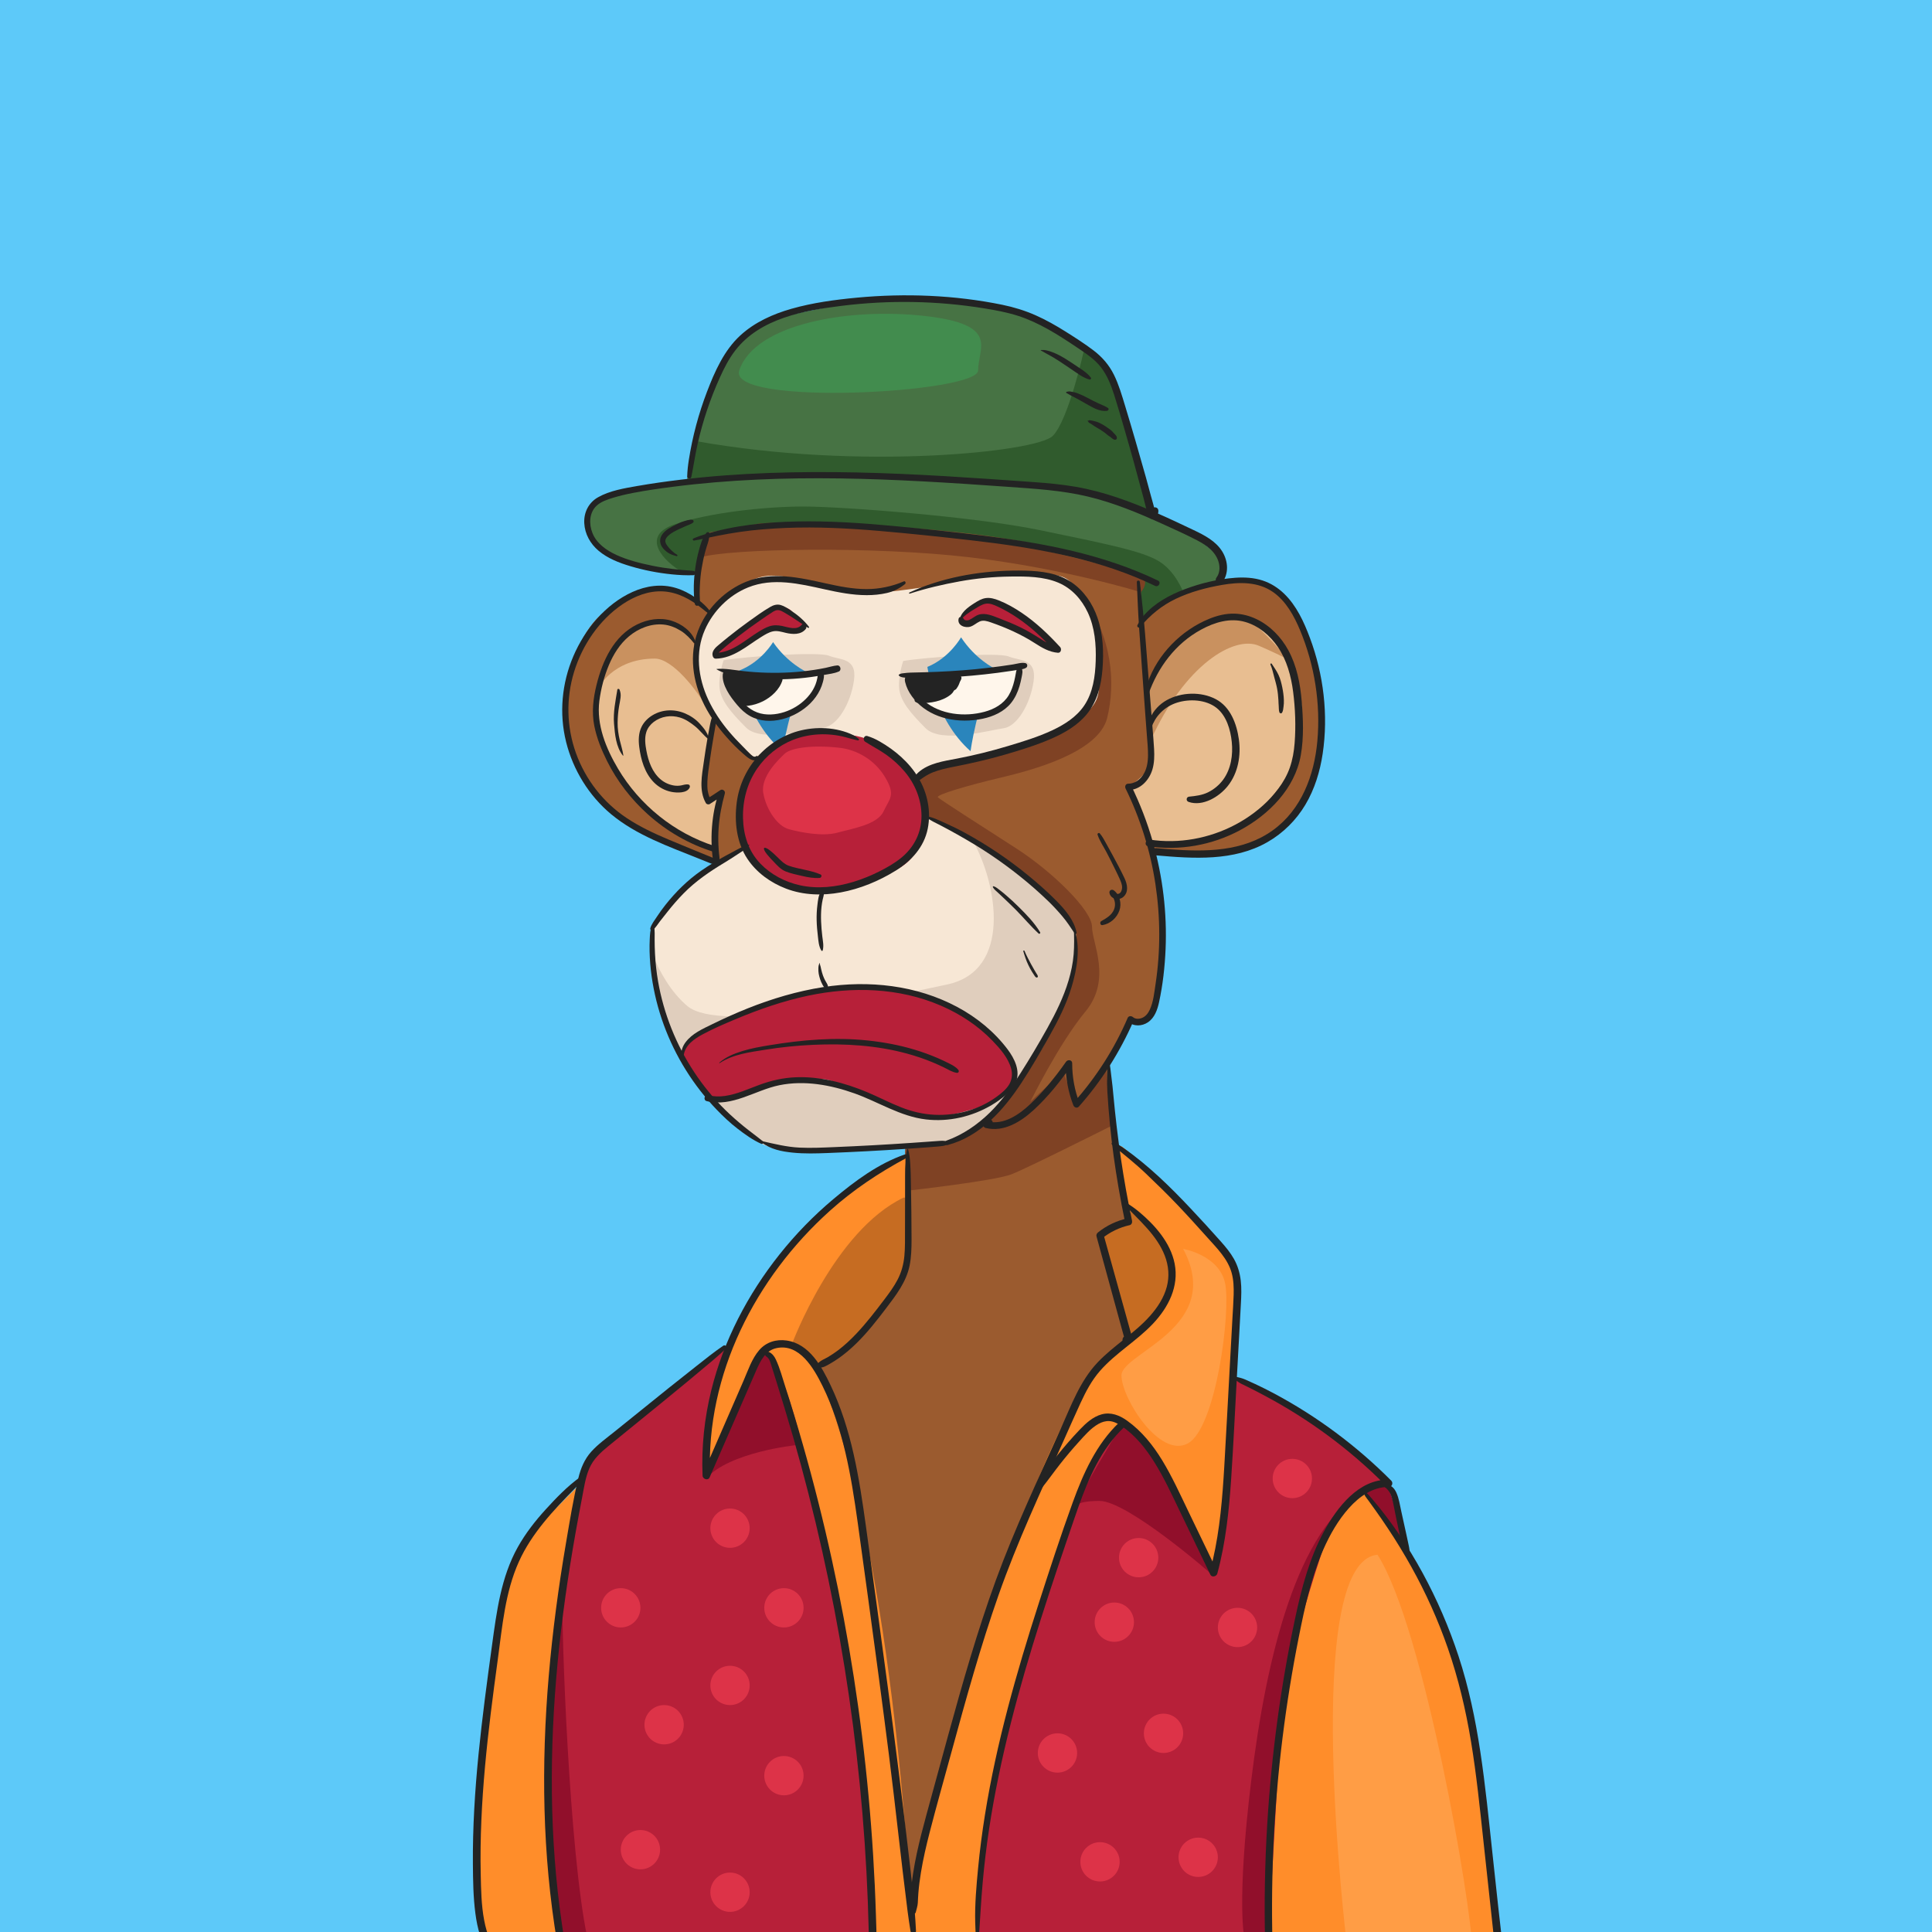 <?xml version="1.0" encoding="utf-8"?>
<!-- Generator: Adobe Illustrator 27.5.0, SVG Export Plug-In . SVG Version: 6.00 Build 0)  -->
<svg version="1.1" xmlns="http://www.w3.org/2000/svg" xmlns:xlink="http://www.w3.org/1999/xlink" x="0px" y="0px"
	 viewBox="0 0 500 500" style="enable-background:new 0 0 500 500;" xml:space="preserve">
<g id="BACKGROUND">
	<rect style="fill:#5DC9F9;" width="500" height="500"/>
</g>
<g id="OBJECTS">
	<g>
		<defs>
			<rect id="SVGID_1_" width="500" height="500"/>
		</defs>
		<clipPath id="SVGID_00000058564496483841898910000012415935963852138682_">
			<use xlink:href="#SVGID_1_"  style="overflow:visible;"/>
		</clipPath>
		<g style="clip-path:url(#SVGID_00000058564496483841898910000012415935963852138682_);">
			<g>
				<g>
					<path style="fill:#477344;" d="M180.324,148.435c-11.451-0.136-20.836-2.675-24.14-5.863c-3.304-3.188-4.216-6.802-4.216-9.274
						s3.558-3.53,7.387-4.965c3.829-1.434,18.295-3.567,18.295-3.567s5.155-23.502,6.798-26.851
						c1.643-3.349,7.266-11.512,12.34-13.837c5.074-2.326,10.222-3.081,17.607-4.642c7.385-1.561,20.611-2.137,25.045-2.137
						c4.434,0,15.35,2.335,21.123,3.441c5.773,1.107,10.568,3.211,13.667,5.182c3.098,1.971,8.874,4.119,11.313,8.362
						c2.439,4.244,7.081,18.876,8.158,22.701c1.076,3.825,4.438,16.314,4.438,16.314s7.986,3.887,10.823,5.648
						c2.837,1.761,7.367,5.354,7.492,6.785c0.125,1.431-1.036,6.715-1.036,6.715l-22.071,11L180.324,148.435z"/>
					<path style="fill:#305B2D;" d="M177.024,148.327c-5.412-3.022-11.412-9.544-2.477-12.609c8.935-3.065,23.576-4.63,33.408-4.63
						c9.832,0,44.071,2.576,61.092,6.098c17.022,3.522,26.413,5.38,30.815,8.022c4.402,2.641,6.359,8.054,6.359,8.054l-9.862,7.626
						L177.024,148.327z"/>
					<path style="fill:#305B2D;" d="M178.387,124.174l1.679-10.024c42.677,7.677,88.262,2.786,92.371-1.323
						c4.109-4.109,8.088-22.174,8.088-22.174c9.261,6,12.252,23.066,12.964,25.604c0.713,2.539,4.514,15.874,4.514,15.874
						s-4.696,0.13-8.478-1.826c-3.783-1.957-25.314-4.937-28.505-5.142c-3.191-0.206-36.191-2.216-40.886-2.189
						c-4.696,0.027-31.174,0.727-33.913,0.964C183.481,124.174,178.387,124.174,178.387,124.174z"/>
					<path style="fill:#428C4E;" d="M191.318,95.87c4.048-12.185,28.697-16.304,48.126-14.087C258.873,84,253.134,90,253.134,95.87
						C253.134,101.739,188.199,105.261,191.318,95.87z"/>
				</g>
				<path style="fill:#FF8D2A;" d="M290.236,296.641c6.723,4.924,26.549,24.921,28.506,28.749c1.957,3.828,0,34.611,0,34.611
					s32.107,21.565,40.665,33.793c15.422,22.034,18.477,43.551,21.971,55.032c3.494,11.48,6.816,53.774,6.816,53.774l-260.089,5.504
					c0,0-2.886-4.624-4.733-15.45c-1.847-10.826,1.093-34.712,1.093-34.712s4.523-39.828,6.011-45.166
					c1.488-5.338,4.409-13.45,6.987-16.028c2.578-2.578,11.877-11.877,12.934-12.934c1.057-1.057-0.219-3.216,2.155-5.938
					c2.374-2.722,21.808-17.54,21.808-18.555s14.337-10.633,14.337-10.633s6.883-12.928,9.622-17.911
					c2.739-4.982,12.757-15.046,14.609-16.898c1.852-1.852,17.855-12.439,20.183-14.083
					C235.438,298.152,290.236,296.641,290.236,296.641z"/>
				<path style="fill:#9B5B2F;" d="M180.432,155.489c-0.408-6.456,2.761-17.613,2.761-17.613s13.747-3.029,40.066-1.911
					s51.984,4.338,72.021,12.866v12.678c4.874-6.598,12.611-9.041,19.744-10.32c7.133-1.279,15.034-1.54,18.571,4.809
					c3.537,6.35,7.165,14.832,8.432,24.945c1.268,10.113-2.449,21.638-5.091,26.846c-2.641,5.208-11.368,10.417-13.686,11.13
					s-12.128,2.115-16.153,1.88c-4.025-0.235-8.932-0.594-8.932-0.594c2.315,7.225,2.612,24.012,2.612,25.545
					c0,1.532-0.833,13.242-2.292,15.453c-1.46,2.211-5.049,3.515-5.049,3.515l-1.127-0.363l-4.595,9.44l-1.173,1.365l4.933,37.981
					l0.208,3.072l-6.677,3.785c0,0,7.82,19.611,7.553,26.492c-25.731,10.154-57.036,145.053-57.036,145.053
					s-4.435-93.587-24.539-138.199c1.274-2.253,7.265-2.892,9.05-5.022c1.785-2.13,9.929-11.559,9.929-11.559
					s4.253-5.404,4.523-9.093s0.319-15.101,0.319-15.101l-0.141-16.071l-49.23-73.891c0,0-8.035-3.305-12.177-4.546
					c-4.142-1.242-14.405-6.845-20.972-15.259s-5.506-25.106-5.506-25.106s2.07-14.408,10.287-19.755
					c8.217-5.347,12.519-6.548,15.191-5.926C174.931,152.636,180.432,155.489,180.432,155.489z"/>
				<path style="fill:#7F4224;" d="M279.873,153.913c8.087,10.826,8.87,23.005,6.652,31.915
					c-2.217,8.911-19.315,13.476-27.592,15.432c-8.277,1.957-16.844,4.449-16.206,5.087c0.638,0.638,10.896,7.17,20.304,13.237
					c9.407,6.067,19.581,16.06,19.581,20.259s5.217,13.59-1.696,21.938c-6.913,8.348-14.269,23.348-14.269,23.348l8.535-7.917
					c0,0,2.805,8.799,3.301,8.303c0.496-0.496,7.78-9.125,7.78-9.125l1.452,14.946c0,0-21.625,10.88-25.952,12.576
					c-4.327,1.696-26.366,4.174-26.366,4.174s-2.035-11.59-0.732-11.59c1.303,0,10.739-0.528,13.038-1.708
					c2.298-1.18,7.774-4.203,7.774-4.203l-29.596-86.019L279.873,153.913z"/>
				<path style="fill:#E8BE91;" d="M179.566,166.63c-2.411-3.326-4.302-7.183-10.563-5.744c-6.261,1.439-11.022,6.918-12.522,11.678
					s-3.652,12.911-1.891,16.662c1.761,3.751,4.565,11.121,7.109,13.664c2.543,2.544,8.625,9.081,10.508,10.508
					c1.883,1.427,11.096,5.805,11.096,5.805l1.812,0.595l1.106-14.951l-2.918,2.087c0,0-0.539-4.304-0.539-7.044
					c0-2.739,2.35-13.37,2.35-13.37L179.566,166.63z"/>
				<path style="fill:#F7E7D5;" d="M242.047,151.565c-9.652,1.304-15.522,2.609-24.652,1.044c-9.13-1.565-16.304-5.61-22.696-2.479
					c-6.391,3.131-11.794,8.218-12.94,12.457c-1.147,4.239-2.321,8.632-1.147,12.957c1.174,4.325,7.143,13.943,7.942,14.742
					c0.799,0.799,6.927,6.004,6.927,6.004s5.473-5.24,9.519-6.004c4.046-0.764,13.307-0.54,15.524,0
					c2.217,0.54,7.346,2.223,9.237,4.114c1.891,1.891,6.676,6.861,6.676,6.861s-0.652-0.13,3.652-1.826
					c4.304-1.696,8.189-2.004,15.638-3.937c7.449-1.933,17.383-5.473,21.09-7.942c3.707-2.469,7.561-4.775,7.561-9.526
					c0-4.751-0.37-11.575-0.37-14.585c0-3.01-2.244-7.641-4.135-9.532c-1.891-1.891-2.702-4.402-6.112-4.94
					c-3.41-0.538-5.627-0.538-11.236-0.538C256.916,148.435,242.047,151.565,242.047,151.565z"/>
				<path style="fill:#E0CEBD;" d="M187.264,170.87c5.804-0.978,24.587-2.304,27.326-1.152c2.739,1.152,7.282,0.391,6.413,6.413
					c-0.869,6.022-4.326,11.695-7.783,12.152c-3.456,0.457-16.109,4.044-20.152,0c-4.043-4.043-6.522-7.07-6.848-10.252
					C185.894,174.848,187.264,170.87,187.264,170.87z"/>
				<path style="fill:#E0CEBD;" d="M233.753,171.059c5.804-0.978,24.587-2.304,27.326-1.152c2.739,1.152,7.282,0.391,6.413,6.413
					c-0.869,6.022-4.326,11.695-7.782,12.152c-3.456,0.457-16.109,4.043-20.152,0c-4.044-4.043-6.522-7.07-6.848-10.252
					C232.383,175.037,233.753,171.059,233.753,171.059z"/>
				<path style="fill:#2A85BC;" d="M191.359,173.514c5.753-2.253,8.71-7.34,8.71-7.34c3.76,5.478,8.651,7.712,8.651,7.712
					c-4.565,9.179-6.196,20.514-6.196,20.514C193.264,186.587,191.359,173.514,191.359,173.514z"/>
				<path style="fill:#2A85BC;" d="M240.006,172.597c5.753-2.352,8.711-7.662,8.711-7.662c3.76,5.719,8.651,8.051,8.651,8.051
					c-4.565,9.582-6.196,21.414-6.196,21.414C241.911,186.244,240.006,172.597,240.006,172.597z"/>
				<path style="fill:#FFF6EB;" d="M202.492,174.878l10.337-0.871c0,0-1.696,5.993-3.033,7.33c-1.337,1.337-7.109,4.368-9.098,4.368
					c-1.989,0-4.525,0.458-5.719-0.389c-1.194-0.848-3.705-2.217-3.346-3.098C191.992,181.337,202.492,174.878,202.492,174.878z"/>
				<path style="fill:#FFF6EB;" d="M247.525,174.725l16.433-1.82c0,0-1.696,6.972-3.033,8.309c-1.337,1.337-7.109,4.368-9.098,4.368
					c-1.989,0-4.524,0.458-5.719-0.389c-1.194-0.848-7.007-2.739-6.649-3.62C239.818,180.693,247.525,174.725,247.525,174.725z"/>
				<path style="fill:#F7E7D5;" d="M277.79,251.93c-0.46,2.81-6.92,17.16-7.87,18.92c-0.95,1.76-10.27,13.37-12.74,16.76
					c-2.48,3.39-10.18,7.63-12.39,8.06c-2.22,0.43-10.38,0.53-15.14,0.97c-4.75,0.44-22.95,1.66-22.95,1.66s-5.48-0.97-7.96-1.66
					c-2.48-0.68-7.37-4.66-10.76-8.06c-3.4-3.39-9.98-12.29-11.35-14.21c-1.37-1.92-5.5-13.57-6.58-16.3
					c-0.62-1.55-0.97-6.59-1.15-10.92c-0.16-3.3-0.2-6.18-0.2-6.78c0-1.4,5.72-8.06,7.48-9.81c1.75-1.76,14.41-11.49,29.67-16.39
					c0,0,33.61-2.84,33.66-2.9c0.17,0,4.81,2.41,9.91,4.99c0.66,0.33,1.48,0.82,2.41,1.41c6.41,4.08,18.16,13.28,18.16,13.28
					s7.99,9.57,8.36,10.47C278.72,242.32,278.24,249.13,277.79,251.93z"/>
				<path style="fill:#E0CEBD;" d="M277.79,251.93c-0.46,2.81-6.92,17.16-7.87,18.92c-0.95,1.76-10.27,13.37-12.74,16.76
					c-2.48,3.39-10.18,7.63-12.39,8.06c-2.22,0.43-10.38,0.53-15.14,0.97c-4.75,0.44-22.95,1.66-22.95,1.66s-5.48-0.97-7.96-1.66
					c-2.48-0.68-7.37-4.66-10.76-8.06c-3.4-3.39-9.98-12.29-11.35-14.21c-1.37-1.92-5.5-13.57-6.58-16.3
					c-0.62-1.55-0.97-6.59-1.15-10.92c1.86,4.4,4.75,9.63,8.97,13.2c8.62,7.27,50.28-1.96,67.24-5.56
					c16.84-3.59,13.03-25.83,6.72-37.12c6.41,4.08,18.16,13.28,18.16,13.28s7.99,9.57,8.36,10.47
					C278.72,242.32,278.24,249.13,277.79,251.93z"/>
				<path style="fill:#B72039;" d="M220.525,190.286c-11.237-1.542-18.892,0.293-20.989,2.699
					c-2.098,2.406-9.38,10.552-8.217,18.284s5.459,15.216,9.767,16.626c4.309,1.41,12.817,3.527,18.541,1.621
					c5.724-1.907,15.284-3.666,17.678-9.83c2.394-6.164,4.695-7.401,0.675-15.652C233.96,195.783,227.047,191.181,220.525,190.286z"
					/>
				<path style="fill:#DD3348;" d="M217.303,193.528c-7.604-0.863-12.784,0.164-14.204,1.512c-1.419,1.348-6.348,5.91-5.561,10.24
					c0.787,4.33,3.694,8.522,6.61,9.312c2.916,0.789,8.673,1.975,12.547,0.908c3.874-1.068,10.343-2.053,11.963-5.505
					c1.62-3.452,3.177-4.145,0.456-8.766C226.394,196.607,221.716,194.029,217.303,193.528z"/>
				<path style="fill:#B72039;" d="M214.025,255.603c-6.283,1.615-22.718,6.571-26.5,8.397c-3.783,1.826-9.302,3.733-9.302,5.584
					c0,1.851-3.354,2.242-1.592,4.786c1.763,2.543,6.169,11.149,9.575,10.172c3.406-0.977,12.797-4.629,15.797-4.629
					s9.747-1.696,13.678,0c3.931,1.696,13.583,5.87,17.366,7.174c3.783,1.304,5.739,1.826,9.391,1.826
					c3.652,0,9.081-1.829,12.83-2.781c3.749-0.951,7.355-4.837,7.355-7.354s-2.379-5.697-4.499-9.194
					c-2.12-3.497-10.207-9.106-15.033-10.932c-4.826-1.826-10.956-2.87-14.609-2.87S214.025,255.603,214.025,255.603z"/>
				<path style="fill:#B72039;" d="M207.71,161.152c-2.544-1.859-2.585-4.696-6.624-3.766c-4.039,0.929-11.205,6.823-12.305,7.924
					c-1.101,1.1-5.82,3.815-3.301,3.815c2.519,0,7.899-2.054,7.899-2.054s4.5-3.571,5.967-3.962c1.467-0.391,2.544-0.391,3.815,0
					c1.272,0.391,2.788,0.44,3.228,0c0.44-0.44,1.565-1.125,1.565-1.125L207.71,161.152z"/>
				<path style="fill:#B72039;" d="M249.233,160.63c1.194,0.62,1.487,0.62,3.248,0c1.761-0.62,4.141-0.359,6.163,0.457
					c2.022,0.815,5.054,2.315,6.717,3c1.663,0.685,4.957,2.478,5.804,2.804c0.848,0.326,2.87-0.522-1.109-3.391
					c-3.978-2.87-9.003-5.772-10.094-6.391c-1.091-0.62-1.433-2.081-3.961-1.635c-2.527,0.445-3.897,1.065-4.924,2.092
					c-1.027,1.027-2.543,2.054-2.38,2.478C248.862,160.467,249.233,160.63,249.233,160.63z"/>
				<path style="fill:#232323;" d="M248.149,174.771c2.248,0.497-1.7,3.86-3.07,4.708c-1.369,0.848-6,3.163-7.369,1.272
					c-1.37-1.891-3.216-5.872-3.216-5.872S247.665,174.664,248.149,174.771z"/>
				<path style="fill:#232323;" d="M187.704,174.212c0.342,3.033,2.054,7.043,3.864,7.63c1.81,0.587,7.631-2.054,8.756-3.424
					c1.125-1.37,1.932-3.146,1.932-3.146L187.704,174.212z"/>
				<path style="fill:#E8BE91;" d="M296.735,177.685c2.833-8.217,10.17-14.087,14.279-15.456c4.109-1.37,9.489-3.228,12.13-1.957
					c2.641,1.272,6.46,4.815,8.434,6.79c1.975,1.975,5.359,12.678,5.359,16.493c0,3.815-1.272,11.543-2.054,14.38
					c-0.783,2.837-8.804,11.958-8.804,11.958s-9.978,6.629-12.326,7.216c-2.348,0.587-12.228,1.37-12.228,1.37
					s-3.824-0.22-3.898-0.294c-0.074-0.074-5.005-14.772-5.005-14.772s4.448-3.568,4.963-4.963
					c0.515-1.395,0.041-9.613,0.041-10.591S296.735,177.685,296.735,177.685z"/>
				<path style="fill:#B72039;" d="M319.674,356.644c8.217,3.948,27.503,16.323,29.451,17.936c1.948,1.614,9.485,7.97,10.283,8.767
					c0.798,0.798-5.167,1.714-5.167,1.714s-10.262,4.217-14.663,20.817c-4.401,16.6-8.314,43.078-8.314,43.078l-2.947,52.057
					l-75.383,0.638c0,0-0.191-16.826,1.765-26.478c1.956-9.652,10.826-47.478,10.826-47.478l10.957-33c0,0,6.13-16.826,9.261-21.652
					c3.13-4.826,4.494-4.257,4.494-4.257s13.245,15.866,16.506,23.953c3.261,8.087,7.304,13.304,7.304,13.304
					s3.913-14.478,3.652-18.261S319.674,356.644,319.674,356.644z"/>
				<path style="fill:#B72039;" d="M198.654,350.476c6.469,6.469,12.792,41.276,13.614,44.345
					c0.822,3.069,7.083,36.917,7.083,38.874c0,1.956,5.283,41.674,5.283,41.674l1.234,27.229l-81.647-0.946l-2.152-31.174
					l-0.253-23.674l3.97-35.413l4.611-27.579c0,0,2.072-6.228,4.178-8.334c2.106-2.106,20.706-15.984,21.929-17.745
					c1.223-1.761,10.537-8.691,10.757-8.869c0.22-0.178,0.542,0.358,0.542,0.358s-5.283,22.549-5.283,26.56s0.147,4.842,0.489,4.011
					c0.342-0.831,7.141-15.799,7.141-15.799s6.311-13.101,6.729-13.518C197.296,350.059,198.654,350.476,198.654,350.476z"/>
				<path style="fill:#910F2B;" d="M352.824,385.909c2.961-1.583,5.438-1.844,6.237-1.044c0.799,0.799,1.948,5.45,2.758,7.776
					c0.81,2.326,1.206,6.164,1.206,6.164L352.824,385.909z"/>
				<path style="fill:#C66C22;" d="M292.655,313.304c7.109,5.283,10.239,10.5,10.5,15.196s-2.478,10.826-4.043,12
					s-6.814,6.711-7.026,6.193c-0.213-0.519-7.403-27.519-7.403-27.519l7.712-2.935L292.655,313.304z"/>
				<path style="fill:#C66C22;" d="M233.829,309.946c-18,8.609-28.859,37.859-28.859,37.859l6.395,6.395c0,0,5.681-2.375,8.67-5.878
					c2.989-3.503,12.747-15.869,12.747-15.869s2.221-6.855,2.221-9.105s0-13.402,0-13.402H233.829z"/>
				<path style="fill:#910F2B;" d="M314.047,407.87c-0.913-0.913-22.304-19.435-29.478-19.435c-7.174,0-6.124,2.1-6.124,1.05
					s11.792-20.698,11.792-20.698s5.158,2.04,9.332,9.344C303.742,385.435,314.047,407.87,314.047,407.87z"/>
				<path style="fill:#910F2B;" d="M182.724,382.636c6.105-6.853,23.127-8.614,23.127-8.614s-4.454-20.547-6.127-22.221
					c-1.674-1.674-3.59-1.881-3.59-0.931c0,0.949-7.565,18.522-7.565,18.522L182.724,382.636z"/>
				<path style="fill:#910F2B;" d="M352.824,385.909c-17.06,9.634-25.082,42.7-28.995,74.787
					c-3.913,32.087-1.761,40.956-1.761,40.956l6.248-0.638c0,0,0.208-33.666,1.578-45.014c1.37-11.348,5.714-29.898,5.326-30.287
					c-0.388-0.388,6.74-25.409,9.283-29.974C347.047,391.174,352.824,385.909,352.824,385.909z"/>
				<path style="fill:#910F2B;" d="M145.526,413.71c0,17.247,2.412,73.79,7.303,91.203c0,0-7.172,1.149-7.303-0.208
					s-3.71-33.248-3.71-42.64c0-9.391,1.13-25.337,1.13-25.337L145.526,413.71z"/>
				<path style="fill:#DD3348;" d="M170.829,478.696c0,2.809-2.278,5.087-5.087,5.087c-2.809,0-5.087-2.277-5.087-5.087
					c0-2.81,2.277-5.087,5.087-5.087C168.552,473.609,170.829,475.886,170.829,478.696z"/>
				<path style="fill:#DD3348;" d="M194.016,436.186c0,2.809-2.277,5.087-5.087,5.087c-2.809,0-5.087-2.277-5.087-5.087
					c0-2.81,2.277-5.087,5.087-5.087C191.738,431.099,194.016,433.377,194.016,436.186z"/>
				<path style="fill:#DD3348;" d="M194.016,395.491c0,2.81-2.277,5.087-5.087,5.087c-2.809,0-5.087-2.277-5.087-5.087
					c0-2.809,2.277-5.087,5.087-5.087C191.738,390.404,194.016,392.681,194.016,395.491z"/>
				<path style="fill:#DD3348;" d="M194.016,489.706c0,2.809-2.277,5.087-5.087,5.087c-2.809,0-5.087-2.277-5.087-5.087
					c0-2.81,2.277-5.087,5.087-5.087C191.738,484.619,194.016,486.896,194.016,489.706z"/>
				<path style="fill:#DD3348;" d="M207.966,459.539c0,2.809-2.278,5.087-5.087,5.087c-2.81,0-5.087-2.277-5.087-5.087
					c0-2.81,2.277-5.087,5.087-5.087C205.688,454.452,207.966,456.729,207.966,459.539z"/>
				<path style="fill:#DD3348;" d="M306.205,448.582c0,2.809-2.277,5.087-5.087,5.087c-2.809,0-5.087-2.278-5.087-5.087
					c0-2.81,2.278-5.087,5.087-5.087C303.927,443.495,306.205,445.772,306.205,448.582z"/>
				<path style="fill:#DD3348;" d="M278.76,453.669c0,2.809-2.278,5.087-5.087,5.087c-2.809,0-5.087-2.277-5.087-5.087
					c0-2.809,2.278-5.087,5.087-5.087C276.482,448.582,278.76,450.859,278.76,453.669z"/>
				<circle style="fill:#DD3348;" cx="171.873" cy="446.36" r="5.087"/>
				<path style="fill:#DD3348;" d="M165.742,416.099c0,2.81-2.277,5.087-5.087,5.087c-2.809,0-5.087-2.277-5.087-5.087
					c0-2.809,2.278-5.087,5.087-5.087C163.465,411.013,165.742,413.29,165.742,416.099z"/>
				<path style="fill:#DD3348;" d="M207.966,416.099c0,2.81-2.278,5.087-5.087,5.087c-2.81,0-5.087-2.277-5.087-5.087
					c0-2.809,2.277-5.087,5.087-5.087C205.688,411.013,207.966,413.29,207.966,416.099z"/>
				<path style="fill:#DD3348;" d="M325.353,421.186c0,2.809-2.277,5.087-5.087,5.087c-2.809,0-5.087-2.277-5.087-5.087
					c0-2.81,2.278-5.087,5.087-5.087C323.076,416.099,325.353,418.377,325.353,421.186z"/>
				<path style="fill:#DD3348;" d="M315.179,480.665c0,2.809-2.277,5.087-5.087,5.087c-2.809,0-5.087-2.277-5.087-5.087
					c0-2.809,2.277-5.087,5.087-5.087C312.902,475.578,315.179,477.855,315.179,480.665z"/>
				<path style="fill:#DD3348;" d="M293.471,419.817c0,2.81-2.277,5.087-5.087,5.087c-2.81,0-5.087-2.277-5.087-5.087
					c0-2.809,2.277-5.087,5.087-5.087C291.193,414.73,293.471,417.007,293.471,419.817z"/>
				<path style="fill:#DD3348;" d="M339.541,382.636c0,2.81-2.277,5.087-5.087,5.087c-2.81,0-5.087-2.277-5.087-5.087
					c0-2.809,2.277-5.087,5.087-5.087C337.263,377.549,339.541,379.826,339.541,382.636z"/>
				<path style="fill:#DD3348;" d="M299.768,403.12c0,2.81-2.277,5.087-5.087,5.087c-2.81,0-5.087-2.277-5.087-5.087
					c0-2.809,2.277-5.087,5.087-5.087C297.49,398.033,299.768,400.31,299.768,403.12z"/>
				<path style="fill:#DD3348;" d="M289.769,481.839c0,2.809-2.278,5.087-5.087,5.087c-2.809,0-5.087-2.277-5.087-5.087
					c0-2.809,2.277-5.087,5.087-5.087C287.492,476.752,289.769,479.029,289.769,481.839z"/>
				<path style="fill:#FF9D45;" d="M356.503,402.371c12.13,18.998,24.457,91.781,24.457,101.563c-2.348,0-32.478-1.337-32.478-1.337
					S336.547,404.113,356.503,402.371z"/>
				<path style="fill:#FF9D45;" d="M306.205,323.217c10.818,20.382-15.968,26.87-15.968,32.739c0,5.87,9.854,21.522,17.158,17.609
					c7.304-3.913,11.217-34.203,9.652-41.493C315.481,324.783,306.205,323.217,306.205,323.217z"/>
				<path style="fill:#C9915F;" d="M297.763,191.678c8.849-19.668,21.664-27.298,28.023-24.559c6.359,2.739,7.893,3.828,7.893,3.828
					s-7.588-8.85-9.969-9.969c-2.381-1.119-4.622-2.483-8.929-0.617c-4.307,1.866-11.336,6.385-12.54,8.234
					c-1.204,1.849-5.02,8.697-5.02,8.697L297.763,191.678z"/>
				<path style="fill:#C9915F;" d="M179.566,166.63c-2.476-3.913-6.681-6.196-10.107-5.457c-3.426,0.739-10.025,4.772-11.224,7.951
					c-1.199,3.179-2.913,8.548-3.27,8.905c-0.357,0.357,3.472-7.585,14.494-7.585c4.598,0,11.056,8.217,13.843,13.402
					c0,0-2.582-8.049-2.979-10.334C179.927,171.228,179.566,166.63,179.566,166.63z"/>
				<path style="fill:#7F4224;" d="M181.293,144.236c7.797-2.323,45.232-2.895,69.754,0c24.522,2.895,44.235,9.025,44.235,9.025
					s2.745-3.131-0.528-4.37c-3.272-1.239-31.185-8.673-44.359-10.108c-13.174-1.435-27.687-2.832-34.714-2.938
					c-7.026-0.106-17.811-1.111-20.701,0c-2.89,1.111-12.68,2.996-12.68,2.996L181.293,144.236z"/>
			</g>
			<g>
				<g>
					<path style="fill:#232323;" d="M222.232,191.215c-0.434-0.334-0.861-0.706-1.355-0.94c-0.558-0.265-1.113-0.519-1.697-0.722
						c-1.169-0.407-2.364-0.71-3.588-0.891c-2.466-0.363-4.934-0.302-7.382,0.162c-4.457,0.844-8.544,3.172-11.652,6.463
						c-3.218,3.408-5.288,7.757-5.892,12.406c-0.643,4.953-0.062,10.327,2.754,14.564c2.383,3.586,5.995,6.181,9.985,7.71
						c4.523,1.734,9.47,1.854,14.196,0.982c4.983-0.919,9.875-2.944,14.175-5.611c4.059-2.517,7.353-6.068,8.322-10.868
						c0.908-4.503-0.078-9.281-2.424-13.201c-2.399-4.008-6.057-7.125-10.083-9.422c-1.012-0.577-1.996-1.02-3.11-1.362
						c-0.906-0.278-1.3,1.004-0.578,1.471c1.81,1.17,3.737,2.136,5.498,3.392c1.723,1.229,3.311,2.676,4.682,4.289
						c2.734,3.216,4.401,7.287,4.402,11.531c0.001,4.344-1.931,8.146-5.29,10.866c-1.739,1.408-3.707,2.525-5.702,3.525
						c-2.134,1.07-4.353,1.973-6.639,2.666c-4.446,1.348-9.256,1.894-13.832,0.882c-3.832-0.847-7.455-2.734-10.195-5.564
						c-3.118-3.219-4.431-7.394-4.536-11.817c-0.108-4.575,1.069-9.026,3.661-12.813c2.271-3.317,5.561-5.973,9.303-7.445
						c4.272-1.681,9.083-1.856,13.511-0.694c0.543,0.142,1.089,0.282,1.625,0.45c0.532,0.166,1.08,0.25,1.622,0.388
						C222.227,191.667,222.425,191.363,222.232,191.215L222.232,191.215z"/>
				</g>
				<g>
					<path style="fill:#232323;" d="M185.456,173.217c1.69,1.04,3.798,1.462,5.733,1.792c2.073,0.353,4.181,0.572,6.281,0.692
						c4.152,0.238,8.314,0.074,12.434-0.488c1.164-0.159,2.324-0.346,3.478-0.563c1.146-0.215,2.476-0.351,3.551-0.808
						c-0.226-0.502-0.452-1.004-0.678-1.506c-0.34,0.216-0.613,0.354-0.798,0.735c-0.172,0.355,0.003,0.711,0.364,0.835
						c0.408,0.14,0.712,0.027,1.113-0.064c0.912-0.205,0.674-1.703-0.261-1.63c-0.999,0.078-2.001,0.42-2.984,0.62
						c-0.999,0.203-2.004,0.385-3.012,0.537c-2.015,0.306-4.044,0.517-6.079,0.636c-4.117,0.24-8.236,0.12-12.333-0.339
						c-2.219-0.248-4.554-0.731-6.787-0.537C185.431,173.133,185.416,173.192,185.456,173.217L185.456,173.217z"/>
				</g>
				<g>
					<path style="fill:#232323;" d="M188.267,174.096c0.118-0.215-0.052-0.426-0.259-0.505c-0.582-0.224-0.893,0.397-0.948,0.871
						c-0.172,1.487,0.419,3.018,1.111,4.301c0.711,1.316,1.639,2.525,2.603,3.665c0.954,1.128,2.05,2.168,3.35,2.888
						c5.031,2.789,11.809,0.519,15.625-3.332c1-1.009,1.864-2.187,2.476-3.471c0.306-0.641,0.56-1.315,0.739-2.002
						c0.19-0.725,0.431-1.595,0.125-2.303c-0.215-0.498-0.878-0.635-1.181-0.125c-0.287,0.483-0.298,0.978-0.408,1.52
						c-0.105,0.514-0.25,1.024-0.439,1.513c-0.358,0.93-0.875,1.824-1.487,2.608c-1.312,1.681-3.035,3.007-4.961,3.912
						c-2.093,0.984-4.562,1.497-6.869,1.185c-2.565-0.347-4.488-1.807-6.121-3.738c-0.903-1.068-1.767-2.214-2.425-3.45
						c-0.313-0.588-0.554-1.206-0.726-1.849c-0.092-0.344-0.149-0.686-0.177-1.041c-0.013-0.165-0.019-0.331-0.033-0.496
						c-0.003-0.058-0.006-0.116-0.009-0.174c-0.023-0.196-0.031-0.185-0.024,0.034C188.243,174.114,188.261,174.108,188.267,174.096
						L188.267,174.096z"/>
				</g>
				<g>
					<path style="fill:#232323;" d="M232.582,174.783c0.445,0.614,1.743,0.592,2.428,0.65c1.1,0.093,2.218,0.075,3.321,0.072
						c2.214-0.007,4.424-0.068,6.635-0.182c4.419-0.227,8.829-0.626,13.217-1.197c1.259-0.164,2.517-0.342,3.772-0.534
						c0.597-0.091,1.194-0.186,1.79-0.283c0.62-0.101,1.276-0.142,1.812-0.491c0.467-0.304,0.376-1.068-0.187-1.202
						c-0.984-0.234-2.225,0.187-3.211,0.341c-1.053,0.164-2.107,0.319-3.162,0.464c-2.192,0.3-4.39,0.558-6.592,0.772
						c-4.324,0.421-8.661,0.656-13.003,0.785c-1.229,0.036-2.458,0.054-3.686,0.09c-0.616,0.018-1.229,0.076-1.84,0.158
						c-0.444,0.06-0.987,0.075-1.281,0.447C232.57,174.704,232.558,174.749,232.582,174.783L232.582,174.783z"/>
				</g>
				<g>
					<path style="fill:#232323;" d="M234.44,175.08c-0.34,0.45-0.311,0.941-0.179,1.477c0.162,0.654,0.387,1.294,0.684,1.9
						c0.6,1.225,1.419,2.343,2.375,3.315c2.076,2.11,4.782,3.504,7.65,4.183c3.049,0.722,6.293,0.693,9.353,0.051
						c2.745-0.576,5.508-1.817,7.31-4.039c1.043-1.286,1.732-2.791,2.205-4.37c0.234-0.781,0.414-1.577,0.568-2.377
						c0.078-0.405,0.171-0.815,0.201-1.227c0.035-0.481-0.122-0.846-0.275-1.292c-0.082-0.238-0.452-0.391-0.63-0.15
						c-0.167,0.225-0.389,0.444-0.529,0.688c-0.163,0.284-0.212,0.659-0.269,0.975c-0.12,0.67-0.249,1.339-0.41,2.001
						c-0.315,1.298-0.746,2.569-1.437,3.718c-1.372,2.281-3.736,3.596-6.247,4.275c-5.158,1.395-11.434,0.76-15.617-2.779
						c-1.04-0.88-1.96-1.915-2.684-3.07c-0.356-0.568-0.687-1.169-0.97-1.777c-0.271-0.582-0.416-1.187-1.009-1.516
						C234.503,175.052,234.459,175.055,234.44,175.08L234.44,175.08z"/>
				</g>
				<g>
					<path style="fill:#232323;" d="M202.221,175.429c-0.018,0.017-0.035,0.034-0.053,0.051c-0.219-0.04-0.378,0.047-0.503,0.219
						c-1.228,1.698-2.543,3.17-4.405,4.197c-0.867,0.478-1.801,0.822-2.768,1.033c-0.497,0.109-1.002,0.171-1.511,0.194
						c-0.277,0.012-0.825,0.139-0.991-0.13c-0.395-0.639-1.521-0.364-1.455,0.433c0.124,1.513,2.043,1.362,3.114,1.225
						c1.32-0.169,2.577-0.556,3.77-1.146c2.203-1.09,4.352-3.064,5.077-5.479c0.043-0.144-0.009-0.338-0.126-0.435
						c-0.016-0.036-0.032-0.072-0.048-0.108C202.318,175.439,202.264,175.396,202.221,175.429L202.221,175.429z"/>
				</g>
				<g>
					<path style="fill:#232323;" d="M247.971,174.779c-0.042,0.08-0.211,0.215-0.283,0.356c-0.118,0.229-0.208,0.47-0.328,0.699
						c-0.243,0.463-0.5,0.917-0.81,1.34c-0.171,0.233-0.337,0.426-0.401,0.714c-0.062,0.275,0.122,0.02-0.139,0.112
						c-0.097,0.034-0.185,0.112-0.269,0.168c-0.473,0.311-0.922,0.66-1.415,0.942c-1.056,0.605-2.275,0.945-3.477,1.107
						c-0.638,0.086-1.279,0.138-1.923,0.16c-0.643,0.022-1.389-0.114-1.942,0.278c-0.289,0.205-0.43,0.703-0.1,0.96
						c0.606,0.47,1.351,0.372,2.081,0.348c0.747-0.025,1.489-0.091,2.227-0.211c1.373-0.224,2.728-0.637,3.929-1.351
						c0.515-0.307,1.022-0.666,1.413-1.126c0.151-0.178,0.261-0.47,0.416-0.622c0.109-0.107,0.306-0.133,0.427-0.248
						c0.116-0.11,0.213-0.269,0.303-0.4c0.329-0.483,0.588-1.02,0.728-1.589c0.072-0.293,0.116-0.615,0.125-0.917
						c0.008-0.299-0.121-0.427-0.19-0.678C248.298,174.651,248.052,174.627,247.971,174.779L247.971,174.779z"/>
				</g>
				<g>
					<path style="fill:#232323;" d="M209.373,162.244c-1.28-1.708-2.906-3.061-4.68-4.234c-0.815-0.539-1.67-1.148-2.62-1.422
						c-0.967-0.279-1.885-0.008-2.729,0.484c-1.914,1.115-3.734,2.434-5.53,3.726c-1.796,1.291-3.557,2.63-5.282,4.015
						c-0.987,0.793-1.969,1.593-2.928,2.42c-0.765,0.66-1.539,1.64-1.098,2.7c0.128,0.308,0.38,0.537,0.732,0.53
						c4.616-0.101,8.064-3.33,11.777-5.626c0.919-0.568,1.92-1.197,2.989-1.434c1.134-0.251,2.27,0.124,3.367,0.383
						c1.727,0.407,3.914,0.553,5.148-0.995c0.596-0.748-0.447-1.782-1.091-1.04c-1.266,1.458-3.463,0.568-5.023,0.249
						c-1.095-0.224-2.183-0.276-3.258,0.077c-0.964,0.316-1.872,0.837-2.735,1.363c-3.525,2.146-6.84,5.434-11.21,5.534
						c0.244,0.176,0.488,0.353,0.732,0.53c-0.197-0.473,0.339-0.88,0.661-1.166c0.463-0.413,0.947-0.804,1.424-1.2
						c0.967-0.802,1.947-1.588,2.939-2.358c1.961-1.524,3.967-2.99,6.016-4.394c1.004-0.689,2.002-1.401,3.04-2.037
						c0.473-0.29,0.953-0.529,1.524-0.444c0.556,0.084,1.065,0.405,1.545,0.678c2.091,1.189,4.028,2.627,6.063,3.904
						C209.285,162.574,209.476,162.382,209.373,162.244L209.373,162.244z"/>
				</g>
				<g>
					<path style="fill:#232323;" d="M248.299,160.829c1.065-1.441,2.622-2.449,4.147-3.346c0.806-0.474,1.663-1.058,2.597-1.233
						c1.075-0.202,2.147,0.27,3.1,0.711c3.698,1.714,7.025,4.06,10.055,6.776c1.744,1.564,3.386,3.236,4.969,4.962
						c0.191-0.495,0.382-0.99,0.573-1.485c-1.751-0.141-3.3-1.131-4.74-2.055c-1.583-1.015-3.187-1.969-4.88-2.793
						c-1.765-0.86-3.583-1.608-5.418-2.304c-1.672-0.635-3.605-1.556-5.421-0.981c-0.918,0.29-1.596,0.988-2.463,1.363
						c-0.418,0.181-1.227,0.201-1.442-0.327c-0.232-0.57-1.145-0.67-1.294,0.032c-0.371,1.75,1.716,2.465,3.096,2.014
						c0.872-0.285,1.529-0.949,2.353-1.32c0.945-0.426,1.996-0.084,2.919,0.236c3.973,1.378,7.822,3.092,11.364,5.368
						c1.854,1.191,3.725,2.312,5.97,2.49c0.807,0.064,1.026-0.992,0.573-1.486c-3.016-3.281-6.27-6.397-9.982-8.887
						c-1.838-1.233-3.792-2.352-5.853-3.169c-1.076-0.427-2.219-0.768-3.387-0.612c-1.078,0.144-2.002,0.705-2.905,1.277
						c-1.778,1.128-3.721,2.493-3.975,4.744C248.25,160.827,248.28,160.854,248.299,160.829L248.299,160.829z"/>
				</g>
				<g>
					<path style="fill:#232323;" d="M195.69,195.704c-0.599,0.472-1.397-0.423-1.795-0.824c-0.615-0.619-1.211-1.256-1.829-1.872
						c-1.184-1.179-2.326-2.401-3.403-3.679c-2.111-2.505-3.967-5.262-5.357-8.234c-2.638-5.643-3.444-12.28-0.884-18.096
						c2.146-4.878,6.213-8.958,11.169-10.967c6.447-2.612,13.31-0.964,19.824,0.484c3.583,0.796,7.208,1.507,10.893,1.511
						c1.75,0.002,3.506-0.165,5.213-0.556c1.762-0.404,3.283-1.18,4.689-2.305c0.305-0.245,0.127-0.889-0.315-0.699
						c-3.013,1.293-6.348,1.993-9.625,1.991c-3.508-0.003-6.947-0.681-10.358-1.436c-6.841-1.516-14.094-3.227-20.855-0.451
						c-5.258,2.159-9.65,6.396-11.963,11.595c-2.711,6.094-2.12,12.943,0.545,18.953c1.593,3.592,3.865,6.807,6.473,9.732
						c1.303,1.462,2.672,2.88,4.159,4.156c0.852,0.731,2.781,2.693,3.862,1.245C196.35,195.962,196.038,195.43,195.69,195.704
						L195.69,195.704z"/>
				</g>
				<g>
					<path style="fill:#232323;" d="M235.443,153.63c4.2-1.366,8.593-2.386,12.937-3.174c4.345-0.788,8.768-1.197,13.184-1.248
						c4.087-0.047,8.514-0.027,12.342,1.593c3.477,1.471,6.028,4.323,7.611,7.704c1.82,3.886,2.191,8.316,2.051,12.552
						c-0.131,3.984-0.693,8.141-2.965,11.521c-1.985,2.953-5.106,4.936-8.272,6.42c-3.673,1.722-7.623,2.922-11.5,4.084
						c-4.334,1.299-8.729,2.398-13.174,3.242c-3.363,0.639-7.235,1.176-9.917,3.505c-0.671,0.583-1.09,1.202-1.43,2.021
						c-0.179,0.431,0.274,1.08,0.749,0.714c0.684-0.527,1.414-1.023,2.133-1.501c0.701-0.466,1.447-0.866,2.228-1.179
						c1.699-0.68,3.5-1.071,5.291-1.421c4.476-0.874,8.907-1.874,13.289-3.145c4.092-1.187,8.223-2.454,12.132-4.165
						c3.433-1.503,6.805-3.454,9.195-6.408c2.665-3.294,3.665-7.396,3.994-11.544c0.353-4.451,0.169-9.093-1.299-13.346
						c-1.253-3.629-3.487-6.94-6.676-9.13c-3.497-2.401-7.862-2.941-12.001-3.043c-9.051-0.224-18.379,1.074-26.857,4.317
						c-1.061,0.406-2.088,0.889-3.131,1.338C235.18,153.414,235.252,153.693,235.443,153.63L235.443,153.63z"/>
				</g>
				<g>
					<path style="fill:#232323;" d="M239.443,211.343c1.266,0.978,2.759,1.639,4.173,2.374c1.415,0.736,2.816,1.503,4.205,2.286
						c2.847,1.605,5.652,3.272,8.368,5.092c5.361,3.592,10.445,7.637,15.09,12.118c1.28,1.235,2.474,2.535,3.626,3.889
						c1.2,1.409,2.184,2.931,3.209,4.465c0.184,0.276,0.569,0.077,0.508-0.229c-0.627-3.147-2.888-5.816-5.068-8.043
						c-2.319-2.368-4.82-4.572-7.38-6.674c-5.098-4.187-10.59-7.878-16.374-11.049c-1.655-0.908-3.356-1.734-5.076-2.512
						c-1.656-0.748-3.376-1.607-5.186-1.888C239.449,211.157,239.355,211.275,239.443,211.343L239.443,211.343z"/>
				</g>
				<g>
					<path style="fill:#232323;" d="M277.916,240.347c0.078,2.213,0.122,4.43-0.058,6.64c-0.188,2.292-0.659,4.561-1.313,6.764
						c-1.285,4.329-3.317,8.433-5.511,12.366c-2.196,3.936-4.507,7.831-6.929,11.632c-2.313,3.63-4.849,7.152-7.927,10.177
						c-3.172,3.118-7.023,5.768-11.235,7.263c-0.717,0.254-0.399,1.335,0.343,1.137c8.405-2.24,14.455-9.072,19.069-16.09
						c2.553-3.883,4.882-7.934,7.167-11.979c2.304-4.079,4.428-8.27,5.789-12.767c1.441-4.76,2.395-10.345,0.719-15.162
						C278.009,240.267,277.913,240.279,277.916,240.347L277.916,240.347z"/>
				</g>
				<g>
					<path style="fill:#232323;" d="M193.886,218.608c-1.08,0.171-2.084,0.718-3.039,1.223c-1.091,0.577-2.18,1.155-3.26,1.751
						c-2.073,1.144-4.121,2.372-6.069,3.72c-3.562,2.466-6.672,5.544-9.347,8.941c-0.751,0.954-1.468,1.926-2.128,2.947
						c-0.604,0.935-1.472,1.988-1.751,3.075c-0.084,0.326,0.327,0.689,0.625,0.457c0.764-0.594,1.299-1.544,1.894-2.304
						c0.64-0.818,1.287-1.63,1.931-2.445c1.308-1.659,2.698-3.263,4.179-4.771c3.135-3.192,6.757-5.649,10.575-7.947
						c1.117-0.673,2.211-1.384,3.3-2.101c1.089-0.717,2.319-1.407,3.131-2.454C193.952,218.669,193.938,218.6,193.886,218.608
						L193.886,218.608z"/>
				</g>
				<g>
					<path style="fill:#232323;" d="M168.619,239.76c-0.351,1.001-0.409,2.13-0.46,3.187c-0.053,1.092-0.073,2.183-0.047,3.276
						c0.053,2.149,0.225,4.295,0.526,6.424c0.608,4.298,1.663,8.526,3.156,12.603c2.986,8.156,7.669,15.686,13.696,21.942
						c1.661,1.724,3.417,3.388,5.313,4.852c1.943,1.501,3.955,2.958,6.2,3.97c0.377,0.17,0.824-0.326,0.458-0.625
						c-1.632-1.333-3.348-2.557-4.982-3.89c-1.64-1.337-3.237-2.739-4.748-4.221c-3.029-2.97-5.729-6.262-8.065-9.802
						c-4.674-7.084-7.904-15.122-9.356-23.488c-0.41-2.361-0.673-4.752-0.794-7.145c-0.06-1.183-0.092-2.369-0.096-3.553
						c-0.003-1.179,0.075-2.385-0.132-3.546C169.222,239.37,168.718,239.476,168.619,239.76L168.619,239.76z"/>
				</g>
				<g>
					<path style="fill:#232323;" d="M197.102,295.624c2.293,1.834,5.218,2.387,8.078,2.677c3.011,0.306,6.039,0.216,9.058,0.098
						c6.704-0.262,13.405-0.617,20.1-1.062c1.901-0.126,3.802-0.254,5.701-0.404c0.909-0.071,1.817-0.146,2.725-0.221
						c0.476-0.04,0.943-0.084,1.413-0.173c0.49-0.092,0.909-0.31,1.388-0.445c0.287-0.081,0.314-0.588-0.015-0.625
						c-0.369-0.041-0.718-0.159-1.084-0.207c-0.404-0.052-0.837-0.033-1.241-0.008c-0.826,0.05-1.652,0.12-2.478,0.178
						c-1.652,0.116-3.304,0.237-4.957,0.35c-3.306,0.226-6.613,0.43-9.921,0.611c-3.308,0.181-6.618,0.34-9.928,0.477
						c-3.01,0.124-6.031,0.273-9.043,0.128c-3.294-0.158-6.435-0.944-9.635-1.666C197.106,295.297,196.962,295.511,197.102,295.624
						L197.102,295.624z"/>
				</g>
				<g>
					<path style="fill:#232323;" d="M176.953,273.099c0.344-2.633,2.732-4.244,4.892-5.41c2.782-1.503,5.731-2.758,8.645-3.977
						c6.022-2.519,12.217-4.668,18.612-6.021c11.413-2.414,23.507-2.116,34.333,2.542c4.997,2.15,9.625,5.172,13.408,9.099
						c1.962,2.036,4.076,4.418,4.838,7.203c0.395,1.444,0.233,2.937-0.564,4.213c-0.759,1.216-1.939,2.169-3.079,3.013
						c-4.607,3.411-10.452,5.01-16.153,4.744c-2.98-0.139-5.862-0.827-8.636-1.913c-3.005-1.176-5.862-2.697-8.838-3.941
						c-5.858-2.449-12.193-4.132-18.588-3.85c-3.175,0.14-6.236,0.835-9.213,1.928c-2.925,1.074-5.835,2.441-8.943,2.895
						c-1.471,0.215-2.946,0.183-4.39-0.177c-0.982-0.245-1.36,1.281-0.38,1.524c6.578,1.634,12.581-2.855,18.807-4.12
						c6.501-1.321,13.287-0.078,19.453,2.121c6.185,2.205,11.865,5.969,18.499,6.738c5.863,0.68,11.9-0.711,16.969-3.709
						c1.234-0.73,2.415-1.563,3.515-2.482c1.1-0.919,2.161-2.01,2.731-3.347c1.281-3.005-0.296-6.199-2.109-8.605
						c-3.435-4.559-7.961-8.247-12.979-10.94c-10.579-5.68-22.93-6.993-34.684-5.173c-6.742,1.044-13.304,2.997-19.633,5.524
						c-3.095,1.236-6.132,2.613-9.126,4.076c-2.488,1.216-5.241,2.413-6.936,4.707c-0.716,0.97-1.109,2.053-1.105,3.264
						C176.301,273.391,176.904,273.478,176.953,273.099L176.953,273.099z"/>
				</g>
				<g>
					<path style="fill:#232323;" d="M186.243,275.13c3.544-2.328,7.773-2.809,11.866-3.47c4.095-0.661,8.206-1.074,12.349-1.261
						c8.172-0.368,16.451,0.121,24.367,2.296c2.211,0.607,4.39,1.34,6.506,2.221c1.028,0.428,2.044,0.885,3.044,1.376
						c1.059,0.521,2.043,1.165,3.221,1.356c0.466,0.075,0.703-0.414,0.418-0.761c-0.679-0.829-1.585-1.263-2.529-1.74
						c-0.932-0.471-1.879-0.914-2.838-1.328c-1.908-0.823-3.866-1.533-5.854-2.136c-4.003-1.215-8.126-1.98-12.284-2.415
						c-8.464-0.885-16.955-0.151-25.324,1.227c-2.351,0.387-4.736,0.801-7.016,1.504c-2.153,0.663-4.294,1.526-6.013,3.022
						C186.095,275.074,186.177,275.173,186.243,275.13L186.243,275.13z"/>
				</g>
				<g>
					<path style="fill:#232323;" d="M212.534,230.667c-0.738,0.918-0.852,2.445-0.995,3.578c-0.168,1.33-0.223,2.67-0.189,4.01
						c0.033,1.343,0.155,2.681,0.315,4.014c0.152,1.27,0.214,2.624,0.903,3.738c0.089,0.145,0.312,0.106,0.355-0.055
						c0.318-1.19,0.034-2.398-0.108-3.596c-0.153-1.296-0.269-2.596-0.317-3.9c-0.047-1.275-0.028-2.558,0.115-3.826
						c0.068-0.6,0.164-1.197,0.288-1.787c0.13-0.621,0.38-1.262,0.339-1.902C213.219,230.613,212.77,230.374,212.534,230.667
						L212.534,230.667z"/>
				</g>
				<g>
					<path style="fill:#232323;" d="M212.051,249.253c-0.029,0.224-0.146,0.428-0.188,0.652c-0.044,0.236-0.062,0.466-0.066,0.706
						c-0.009,0.469-0.003,0.932,0.084,1.396c0.18,0.96,0.482,1.901,0.947,2.762c0.22,0.408,0.481,0.932,0.982,1.022
						c0.493,0.089,0.535-0.398,0.413-0.78c-0.147-0.458-0.48-0.872-0.692-1.305c-0.2-0.411-0.398-0.815-0.549-1.248
						c-0.175-0.5-0.325-1.024-0.444-1.54c-0.059-0.257-0.114-0.514-0.172-0.771c-0.064-0.285-0.216-0.595-0.229-0.885
						C212.133,249.216,212.057,249.203,212.051,249.253L212.051,249.253z"/>
				</g>
				<g>
					<path style="fill:#232323;" d="M256.96,229.615c0.29,0.568,0.901,1.006,1.353,1.447c0.513,0.502,1.054,0.974,1.57,1.474
						c1.006,0.975,2.032,1.928,3.017,2.925c1.99,2.015,3.806,4.203,5.88,6.128c0.217,0.202,0.558-0.07,0.403-0.327
						c-1.485-2.46-3.518-4.552-5.558-6.562c-1.023-1.008-2.064-2.003-3.163-2.928c-0.537-0.452-1.059-0.923-1.628-1.336
						c-0.516-0.375-1.068-0.902-1.69-1.072C256.992,229.322,256.896,229.491,256.96,229.615L256.96,229.615z"/>
				</g>
				<g>
					<path style="fill:#232323;" d="M264.829,246.184c0.36,1.227,0.756,2.441,1.317,3.595c0.278,0.573,0.574,1.134,0.909,1.676
						c0.167,0.27,0.339,0.538,0.515,0.802c0.166,0.25,0.328,0.564,0.601,0.705c0.181,0.093,0.452-0.033,0.428-0.26
						c-0.031-0.3-0.217-0.529-0.374-0.78c-0.168-0.27-0.333-0.541-0.492-0.816c-0.309-0.532-0.616-1.066-0.907-1.608
						c-0.6-1.117-1.2-2.237-1.683-3.409C265.064,245.898,264.768,245.977,264.829,246.184L264.829,246.184z"/>
				</g>
				<g>
					<path style="fill:#232323;" d="M285.15,216.851c-0.264-0.28-0.414-0.543-0.428-0.936c-0.224,0.036-0.448,0.072-0.672,0.108
						c0.514,1.566,1.522,3.025,2.285,4.48c0.801,1.528,1.576,3.068,2.33,4.62c0.372,0.766,0.749,1.532,1.096,2.31
						c0.32,0.716,0.663,1.501,0.634,2.302c-0.02,0.557-0.241,1.296-0.806,1.536c-0.47,0.2-1.037-0.034-1.141-0.536
						c-0.377,0.232-0.754,0.465-1.132,0.697c1.17,0.902,1.538,2.502,1.021,3.873c-0.576,1.528-2.003,2.322-3.342,3.091
						c-0.448,0.257-0.253,1.114,0.305,1.026c2.01-0.315,3.728-1.862,4.4-3.778c0.632-1.804,0.113-4.035-1.436-5.209
						c-0.549-0.416-1.284-0.005-1.132,0.697c0.344,1.587,2.419,1.987,3.561,1.01c1.484-1.27,1.06-3.321,0.329-4.865
						c-0.953-2.012-2.013-3.981-3.071-5.939c-0.533-0.987-1.073-1.97-1.622-2.947c-0.52-0.925-1.009-1.914-1.714-2.715
						c-0.256-0.29-0.758,0.114-0.528,0.429c0.264,0.363,0.566,0.669,0.963,0.884C285.137,217.036,285.216,216.921,285.15,216.851
						L285.15,216.851z"/>
				</g>
				<g>
					<path style="fill:#232323;" d="M294.209,150.646c0.163,3.822,0.312,7.632,0.562,11.451c0.244,3.723,0.521,7.445,0.787,11.166
						c0.273,3.815,0.545,7.63,0.831,11.445c0.14,1.861,0.279,3.722,0.419,5.582c0.13,1.735,0.313,3.479,0.296,5.221
						c-0.018,1.785-0.3,3.643-1.345,5.137c-0.88,1.258-2.215,2.179-3.785,2.173c-0.67-0.002-0.934,0.72-0.675,1.247
						c3.815,7.774,6.427,16.16,7.722,24.722c1.293,8.548,1.34,17.313,0.039,25.863c-0.329,2.161-0.553,4.595-1.47,6.602
						c-0.415,0.907-1.022,1.752-1.966,2.154c-0.788,0.336-1.759,0.392-2.439-0.197c-0.378-0.328-1.11-0.327-1.338,0.206
						c-3.406,7.961-8.116,15.33-13.87,21.798c0.475,0.113,0.951,0.226,1.426,0.34c-1.279-3.324-1.929-6.816-1.919-10.378
						c0.003-0.919-1.149-1.034-1.598-0.391c-2.69,3.844-5.704,7.567-9.103,10.81c-2.979,2.842-6.957,5.637-11.287,4.651
						c0.217,0.271,0.434,0.542,0.651,0.814c-0.165,0.075-0.329,0.15-0.494,0.225c0.966,0.509,1.785-0.976,0.819-1.484
						c-0.924-0.486-2.175,0.187-2.043,1.301c0.045,0.381,0.26,0.716,0.651,0.814c4.69,1.17,9.107-1.608,12.43-4.649
						c3.741-3.424,6.972-7.509,9.869-11.656c-0.533-0.131-1.065-0.261-1.598-0.391c-0.007,3.699,0.668,7.376,2,10.827
						c0.218,0.566,0.974,0.849,1.426,0.34c5.85-6.586,10.608-14.073,14.138-22.142c-0.446,0.069-0.892,0.137-1.338,0.206
						c1.435,1.264,3.538,1.151,5.079,0.117c1.733-1.163,2.455-3.253,2.879-5.201c0.98-4.503,1.493-9.142,1.689-13.744
						c0.397-9.327-0.737-18.737-3.29-27.715c-1.44-5.061-3.347-9.981-5.673-14.701c-0.225,0.416-0.45,0.831-0.675,1.247
						c3.071,0.006,5.406-2.544,6.23-5.324c0.506-1.707,0.527-3.533,0.432-5.297c-0.104-1.941-0.284-3.88-0.432-5.818
						c-0.61-7.956-1.254-15.909-1.888-23.863c-0.361-4.524-0.86-9.021-1.352-13.53C294.95,150.125,294.187,150.126,294.209,150.646
						L294.209,150.646z"/>
				</g>
				<g>
					<path style="fill:#232323;" d="M184.505,185.037c-0.449,0.94-0.635,1.931-0.835,2.946c-0.197,1.001-0.386,2.003-0.559,3.008
						c-0.353,2.051-0.674,4.107-0.963,6.168c-0.488,3.484-1.315,7.424,0.523,10.661c0.2,0.353,0.712,0.465,1.048,0.248
						c1.172-0.756,2.331-1.54,3.527-2.259c-0.388-0.284-0.777-0.568-1.165-0.852c-1.025,2.961-1.593,6.064-1.827,9.186
						c-0.115,1.541-0.141,3.089-0.077,4.634c0.032,0.772,0.087,1.543,0.164,2.312c0.039,0.384,0.08,0.769,0.133,1.151
						c0.063,0.453,0.221,0.677,0.528,1.008c0.269,0.291,0.81,0.196,0.984-0.151c0.363-0.728,0.182-1.384,0.104-2.166
						c-0.073-0.73-0.126-1.463-0.158-2.197c-0.066-1.505-0.047-3.014,0.057-4.518c0.209-3.013,0.802-5.974,1.604-8.881
						c0.175-0.636-0.604-1.24-1.165-0.852c-1.147,0.795-2.338,1.53-3.509,2.288c0.349,0.083,0.699,0.165,1.048,0.248
						c-0.831-1.456-0.968-3.128-0.893-4.773c0.083-1.824,0.38-3.644,0.636-5.45c0.275-1.939,0.579-3.875,0.912-5.805
						c0.159-0.925,0.315-1.851,0.479-2.776c0.174-0.984,0.376-1.947,0.326-2.951C185.405,184.8,184.725,184.579,184.505,185.037
						L184.505,185.037z"/>
				</g>
				<g>
					<path style="fill:#232323;" d="M184.055,158.616c-1.042-1.587-2.484-2.819-4.028-3.91c-1.561-1.104-3.271-1.982-5.103-2.539
						c-3.753-1.141-7.721-0.563-11.249,1.035c-6.967,3.156-12.328,9.688-15.29,16.618c-2.993,7.002-3.719,14.8-1.876,22.203
						c1.797,7.219,5.906,13.914,11.634,18.678c6.582,5.475,14.902,8.361,22.739,11.519c1.063,0.428,2.125,0.856,3.188,1.285
						c0.92,0.371,1.685-0.985,0.755-1.368c-3.978-1.638-7.973-3.237-11.933-4.916c-3.693-1.565-7.347-3.28-10.694-5.505
						c-6.047-4.02-10.671-9.95-13.13-16.782c-2.445-6.793-2.608-14.165-0.493-21.066c2.119-6.916,6.513-13.432,12.555-17.503
						c3.082-2.077,6.7-3.51,10.468-3.315c3.75,0.194,7.133,2.046,9.999,4.358c0.688,0.555,1.359,1.094,2.074,1.615
						C183.91,159.197,184.205,158.844,184.055,158.616L184.055,158.616z"/>
				</g>
				<g>
					<path style="fill:#232323;" d="M180.023,166.198c-0.816-2.755-3.618-4.761-6.263-5.563c-2.968-0.9-6.146-0.371-8.889,0.979
						c-5.999,2.952-8.937,9.392-10.473,15.566c-0.884,3.552-1.309,7.121-0.583,10.741c0.632,3.147,1.872,6.204,3.305,9.068
						c2.608,5.212,6.252,9.917,10.592,13.801c4.865,4.354,10.609,7.69,16.849,9.628c0.93,0.289,1.282-1.168,0.365-1.463
						c-10.408-3.349-19.407-10.608-24.979-20.004c-3.099-5.226-5.634-11.391-4.831-17.565c0.41-3.15,1.238-6.361,2.476-9.291
						c1.182-2.797,2.833-5.448,5.182-7.412c2.462-2.06,5.709-3.364,8.95-3.046c1.608,0.158,3.089,0.767,4.457,1.605
						c1.368,0.838,2.393,2.021,3.463,3.189C179.804,166.606,180.085,166.408,180.023,166.198L180.023,166.198z"/>
				</g>
				<g>
					<path style="fill:#232323;" d="M183.422,191.072c-0.31-1.514-1.368-2.741-2.388-3.854c-1.042-1.137-2.416-2.041-3.838-2.63
						c-2.713-1.124-5.792-1.009-8.334,0.52c-1.178,0.708-2.202,1.729-2.814,2.968c-0.802,1.626-0.839,3.46-0.613,5.226
						c0.423,3.301,1.407,6.755,3.806,9.186c1.219,1.235,2.853,2.131,4.561,2.455c1.363,0.259,4.017,0.395,4.694-1.147
						c0.127-0.289,0.027-0.693-0.331-0.761c-0.681-0.129-1.229,0.109-1.895,0.235c-0.609,0.115-1.255,0.117-1.867,0.017
						c-1.247-0.204-2.449-0.749-3.416-1.565c-2.191-1.848-3.185-4.702-3.697-7.438c-0.295-1.579-0.515-3.29-0.015-4.849
						c0.329-1.028,1.042-1.933,1.892-2.586c1.929-1.481,4.49-1.856,6.795-1.157c1.473,0.447,2.684,1.287,3.874,2.234
						c1.236,0.985,2.159,2.285,3.38,3.272C183.316,191.28,183.448,191.197,183.422,191.072L183.422,191.072z"/>
				</g>
				<g>
					<path style="fill:#232323;" d="M295.07,162.285c2.578-3.108,5.626-5.6,9.281-7.337c3.765-1.789,7.88-2.873,11.975-3.582
						c4.463-0.772,9.27-0.837,13.134,1.856c3.352,2.337,5.465,6.201,7,9.889c3.756,9.023,5.346,18.976,4.464,28.717
						c-0.799,8.819-4.099,17.693-11.504,23.035c-7.77,5.605-17.556,5.616-26.716,4.924c-1.177-0.089-2.353-0.189-3.53-0.291
						c-0.505-0.044-0.925,0.494-0.913,0.96c0.014,0.553,0.453,0.87,0.96,0.914c9.662,0.846,20.064,1.57,28.812-3.442
						c4.039-2.314,7.423-5.686,9.802-9.681c2.392-4.018,3.784-8.591,4.472-13.197c1.495-10.006,0.232-20.513-3.305-29.973
						c-1.541-4.121-3.472-8.352-6.691-11.448c-1.575-1.515-3.423-2.693-5.502-3.382c-2.276-0.754-4.737-0.891-7.114-0.724
						c-4.428,0.311-8.958,1.404-13.106,2.974c-3.87,1.465-7.785,3.585-10.539,6.747c-0.667,0.766-1.205,1.633-1.68,2.528
						C294.146,162.196,294.743,162.68,295.07,162.285L295.07,162.285z"/>
				</g>
				<g>
					<path style="fill:#232323;" d="M297.205,179.694c2.454-6.999,7.022-13.133,13.6-16.728c3.521-1.924,7.549-3.153,11.518-1.987
						c3.449,1.013,6.378,3.506,8.376,6.444c2.325,3.42,3.442,7.556,3.963,11.619c0.558,4.347,0.724,8.884,0.388,13.256
						c-0.167,2.171-0.534,4.334-1.258,6.393c-0.681,1.937-1.726,3.767-2.951,5.41c-2.339,3.136-5.339,5.778-8.633,7.871
						c-6.469,4.111-14.203,6.143-21.857,5.627c-0.933-0.063-1.86-0.169-2.784-0.311c-1.115-0.171-1.549,1.541-0.427,1.714
						c8.103,1.243,16.532-0.255,23.75-4.131c7.492-4.023,14.234-10.8,15.757-19.428c0.808-4.576,0.615-9.403,0.23-14.015
						c-0.379-4.54-1.268-9.109-3.46-13.149c-1.842-3.394-4.735-6.382-8.242-8.054c-1.742-0.831-3.618-1.335-5.551-1.41
						c-2.287-0.089-4.576,0.471-6.681,1.334c-7.233,2.964-13.315,9.106-15.923,16.509c-0.322,0.916-0.563,1.85-0.756,2.801
						C296.14,180.079,297.001,180.275,297.205,179.694L297.205,179.694z"/>
				</g>
				<g>
					<path style="fill:#232323;" d="M297.787,187.97c0.327,0.282,0.499-0.448,0.617-0.69c0.164-0.336,0.336-0.67,0.526-0.992
						c0.411-0.698,0.941-1.35,1.511-1.924c1.163-1.171,2.622-2.031,4.193-2.525c3.212-1.009,7.439-0.805,10.174,1.339
						c2.603,2.04,3.65,5.682,3.974,8.84c0.345,3.361-0.188,6.975-2.226,9.757c-1.018,1.39-2.388,2.528-3.935,3.285
						c-1.512,0.739-3.206,0.951-4.861,1.111c-0.791,0.076-0.892,1.106-0.15,1.362c3.659,1.265,7.912-1.317,10.133-4.111
						c2.685-3.376,3.459-7.883,2.875-12.084c-0.561-4.031-2.182-8.406-5.993-10.406c-3.799-1.994-8.908-1.819-12.638,0.244
						c-1.906,1.055-3.489,2.714-4.346,4.723c-0.225,0.528-0.884,2.04-0.185,2.463c0.372,0.225,0.862-0.247,0.456-0.485
						c-0.031-0.018-0.068-0.009-0.093,0.014c-0.011,0.01-0.022,0.02-0.032,0.03C297.772,187.933,297.773,187.958,297.787,187.97
						L297.787,187.97z"/>
				</g>
				<g>
					<path style="fill:#232323;" d="M181.111,156.116c0.076-0.75-0.032-1.535-0.036-2.29c-0.004-0.765,0.019-1.529,0.056-2.292
						c0.072-1.494,0.215-2.979,0.457-4.456c0.241-1.471,0.545-2.929,0.94-4.366c0.203-0.738,0.443-1.461,0.672-2.191
						c0.233-0.739,0.339-1.471,0.451-2.234c0.08-0.544-0.557-0.783-0.872-0.343c-0.473,0.662-0.868,1.301-1.152,2.067
						c-0.278,0.751-0.499,1.527-0.711,2.299c-0.413,1.51-0.743,3.046-0.961,4.596c-0.217,1.545-0.361,3.106-0.394,4.666
						c-0.016,0.763,0,1.528,0.033,2.29c0.036,0.806,0.028,1.677,0.24,2.459C180.044,157.089,181.042,156.797,181.111,156.116
						L181.111,156.116z"/>
				</g>
				<g>
					<path style="fill:#232323;" d="M179.651,139.893c1.998-0.351,3.972-0.831,5.964-1.217c1.958-0.38,3.916-0.734,5.891-1.018
						c3.956-0.57,7.938-0.869,11.93-1.032c8.065-0.329,16.142,0.096,24.178,0.782c7.903,0.674,15.801,1.51,23.681,2.418
						c7.706,0.888,15.401,1.966,22.987,3.61c7.525,1.631,14.954,3.831,22.001,6.958c0.891,0.395,1.775,0.806,2.653,1.229
						c0.904,0.436,1.661-0.932,0.755-1.368c-7.005-3.372-14.412-5.816-21.963-7.63c-7.649-1.838-15.435-3.036-23.236-4.007
						c-7.897-0.983-15.821-1.81-23.745-2.54c-8.157-0.751-16.349-1.296-24.545-1.124c-7.998,0.168-16.183,0.996-23.857,3.346
						c-0.978,0.299-1.923,0.626-2.861,1.034C179.134,139.483,179.277,139.959,179.651,139.893L179.651,139.893z"/>
				</g>
				<g>
					<path style="fill:#232323;" d="M179.385,147.728c-3.538-0.229-7.043-0.598-10.519-1.309c-3.177-0.65-6.431-1.454-9.386-2.82
						c-2.538-1.173-5.06-2.934-6.142-5.617c-0.937-2.325-0.887-5.275,1.047-7.085c1.15-1.077,2.726-1.591,4.2-2.049
						c1.681-0.522,3.397-0.92,5.124-1.256c3.531-0.687,7.105-1.186,10.672-1.641c7.105-0.907,14.249-1.491,21.404-1.825
						c14.403-0.672,28.836-0.309,43.227,0.465c7.182,0.386,14.359,0.863,21.533,1.379c7.038,0.506,14.16,0.898,21.042,2.551
						c6.656,1.598,13.007,4.225,19.222,7.055c2.993,1.363,6.021,2.705,8.937,4.226c2.502,1.305,5.027,3.054,5.706,5.966
						c0.288,1.234,0.176,2.637-0.604,3.678c-0.757,1.011,0.671,2.39,1.436,1.368c1.795-2.398,1.569-5.58,0.043-8.071
						c-1.652-2.696-4.618-4.228-7.379-5.542c-6.497-3.092-13.02-6.153-19.849-8.45c-3.473-1.168-7.019-2.123-10.63-2.753
						c-3.656-0.638-7.359-0.975-11.058-1.237c-7.576-0.538-15.153-1.075-22.735-1.523c-15.236-0.901-30.512-1.389-45.771-0.827
						c-7.578,0.279-15.149,0.827-22.679,1.73c-3.775,0.452-7.544,0.981-11.29,1.635c-3.379,0.59-7.132,1.207-10.157,2.916
						c-2.449,1.384-3.717,3.924-3.572,6.709c0.146,2.807,1.562,5.326,3.686,7.123c2.36,1.996,5.303,3.126,8.23,4.003
						c3.514,1.053,7.109,1.751,10.758,2.12c1.846,0.186,3.679,0.272,5.533,0.221C180.157,148.848,180.106,147.775,179.385,147.728
						L179.385,147.728z"/>
				</g>
				<g>
					<path style="fill:#232323;" d="M178.917,123.436c0.591-2.911,1.009-5.852,1.669-8.751c0.652-2.864,1.447-5.696,2.377-8.481
						c0.943-2.824,2.032-5.601,3.252-8.317c1.141-2.538,2.414-5.068,4.132-7.271c6.425-8.238,17.738-10.257,27.497-11.471
						c12.24-1.522,24.69-1.318,36.866,0.656c2.956,0.479,5.919,1.026,8.776,1.944c2.701,0.868,5.273,2.086,7.747,3.467
						c2.521,1.408,4.941,2.988,7.335,4.602c2.257,1.522,4.656,3.038,6.345,5.218c1.664,2.148,2.648,4.708,3.468,7.273
						c0.92,2.877,1.753,5.784,2.599,8.683c1.749,6,3.4,12.027,5.011,18.066c0.401,1.503,0.724,3.05,1.212,4.527
						c0.152,0.46,0.72,0.864,1.217,0.653c0.904-0.385,1.429-1.117,1.359-2.119c-0.079-1.125-1.835-1.088-1.756,0.043
						c0.01,0.142-0.039,0.169-0.168,0.205c0.406,0.217,0.811,0.435,1.217,0.653c-0.309-1.607-0.816-3.196-1.239-4.776
						c-0.414-1.549-0.825-3.099-1.258-4.643c-0.876-3.127-1.767-6.251-2.672-9.369c-0.893-3.08-1.806-6.154-2.739-9.222
						c-0.824-2.71-1.617-5.449-2.871-7.999c-1.253-2.547-3.055-4.624-5.312-6.334c-2.303-1.744-4.76-3.32-7.206-4.855
						c-2.501-1.571-5.075-3.037-7.779-4.231c-2.782-1.228-5.669-2.11-8.647-2.719c-12.279-2.512-25.105-3.005-37.568-1.835
						c-5.691,0.534-11.458,1.309-16.966,2.881c-4.817,1.375-9.52,3.487-13.239,6.91c-4.195,3.86-6.581,9.285-8.588,14.514
						c-2.188,5.701-3.769,11.629-4.718,17.662c-0.227,1.443-0.383,2.859-0.43,4.319C177.821,123.931,178.795,124.04,178.917,123.436
						L178.917,123.436z"/>
				</g>
				<g>
					<path style="fill:#232323;" d="M234.759,297.389c-0.287,1.058-0.345,2.196-0.422,3.288c-0.085,1.202-0.105,2.416-0.103,3.62
						c0.003,2.37-0.006,4.741-0.006,7.111c0,2.329-0.004,4.657-0.014,6.986c-0.01,2.227,0.05,4.465-0.166,6.685
						c-0.207,2.132-0.757,4.186-1.749,6.088c-0.942,1.808-2.153,3.455-3.382,5.076c-2.334,3.077-4.686,6.156-7.348,8.96
						c-1.464,1.542-3.021,3.005-4.725,4.281c-0.821,0.615-1.673,1.189-2.556,1.713c-0.934,0.554-2.021,0.907-2.709,1.761
						c-0.326,0.404-0.08,0.944,0.433,0.977c1.012,0.064,1.821-0.459,2.684-0.943c0.866-0.486,1.704-1.023,2.512-1.599
						c1.578-1.125,3.054-2.395,4.437-3.751c2.827-2.771,5.272-5.898,7.662-9.045c2.57-3.384,5.239-6.807,6.1-11.07
						c0.447-2.215,0.5-4.487,0.502-6.739c0.002-2.391-0.026-4.783-0.051-7.174c-0.029-2.744-0.074-5.487-0.127-8.23
						c-0.026-1.329-0.055-2.662-0.141-3.989c-0.086-1.32-0.198-2.745-0.581-4.012C234.97,297.26,234.792,297.267,234.759,297.389
						L234.759,297.389z"/>
				</g>
				<g>
					<path style="fill:#232323;" d="M234.209,298.758c-6.881,2.36-12.992,6.916-18.519,11.553
						c-5.126,4.301-9.812,9.122-13.975,14.36c-8.199,10.318-14.464,22.305-17.633,35.13c-1.782,7.212-2.572,14.669-2.257,22.093
						c0.038,0.9,1.419,1.374,1.824,0.447c2.709-6.216,5.417-12.431,8.126-18.647c1.336-3.065,2.656-6.137,4.008-9.195
						c1.05-2.375,2.353-4.985,5.121-5.597c6.004-1.327,9.736,5.289,11.927,9.715c2.699,5.454,4.549,11.299,5.938,17.211
						c1.403,5.972,2.338,12.04,3.19,18.111c0.926,6.6,1.822,13.204,2.726,19.808c1.84,13.452,3.652,26.909,5.363,40.378
						c1.712,13.47,3.109,26.98,4.825,40.448c0.22,1.725,0.481,3.44,0.754,5.158c0.139,0.876,1.474,0.914,1.428-0.035
						c-0.337-7.041-1.226-14.044-2.037-21.043c-0.812-7.008-1.662-14.011-2.541-21.01c-1.758-14-3.63-27.985-5.538-41.966
						c-0.942-6.908-1.885-13.816-2.845-20.721c-0.868-6.248-1.791-12.5-3.184-18.656c-1.381-6.102-3.249-12.099-5.937-17.758
						c-2.304-4.85-5.497-10.751-11.383-11.616c-2.668-0.392-5.3,0.395-7.089,2.465c-1.923,2.223-2.892,5.219-4.048,7.874
						c-2.813,6.461-5.625,12.921-8.438,19.382c-0.69,1.585-1.38,3.169-2.07,4.754c0.608,0.149,1.216,0.298,1.824,0.447
						c-0.552-12.937,2.367-25.841,7.854-37.535c5.517-11.756,13.507-22.291,23.156-30.965c6.038-5.428,12.697-9.852,19.837-13.684
						C235.114,299.395,234.744,298.574,234.209,298.758L234.209,298.758z"/>
				</g>
				<g>
					<path style="fill:#232323;" d="M286.732,274.426c-0.228,1.3-0.181,2.636-0.21,3.957c-0.031,1.393-0.019,2.765,0.062,4.157
						c0.163,2.767,0.386,5.531,0.65,8.291c0.524,5.479,1.289,10.935,2.212,16.36c0.527,3.098,1.113,6.185,1.754,9.26
						c0.206-0.385,0.412-0.769,0.618-1.154c-2.781,0.609-5.405,1.855-7.63,3.632c-0.339,0.271-0.526,0.633-0.406,1.073
						c1.235,4.51,2.468,9.02,3.701,13.531c0.611,2.235,1.219,4.471,1.834,6.706c0.307,1.117,0.615,2.234,0.922,3.351
						c0.154,0.559,0.307,1.117,0.461,1.676c0.077,0.279,0.159,0.557,0.231,0.838c0.117,0.459-0.024,0.201,0.243,0.036
						c0.16-0.048,0.32-0.095,0.48-0.143c0.374,0.781,0.576,0.962,0.607,0.541c0.016-0.082,0.054-0.153,0.113-0.213
						c0.276-0.323,0.064-0.798-0.359-0.812c-0.786-0.024-1.654,0.56-1.495,1.438c0.191,1.059,1.648,1.279,2.198,0.373
						c0.521-0.858,0.081-1.879-0.16-2.75c-0.319-1.157-0.639-2.313-0.959-3.47c-1.267-4.586-2.546-9.169-3.822-13.753
						c-0.732-2.631-1.462-5.262-2.193-7.893c-0.135,0.358-0.271,0.715-0.406,1.073c2.111-1.698,4.532-2.87,7.176-3.461
						c0.516-0.115,0.715-0.695,0.618-1.154c-2.277-10.704-3.812-21.542-4.822-32.436c-0.144-1.552-0.288-3.092-0.5-4.635
						c-0.203-1.472-0.282-2.99-0.66-4.425C286.956,274.297,286.755,274.296,286.732,274.426L286.732,274.426z"/>
				</g>
				<g>
					<path style="fill:#232323;" d="M290.94,311.696c3.809,4.115,8.446,7.913,10.514,13.295c0.99,2.578,1.225,5.341,0.516,8.022
						c-0.754,2.848-2.411,5.368-4.352,7.549c-4.031,4.529-9.366,7.623-13.535,12.008c-4.568,4.805-6.88,11.205-9.549,17.155
						c-5.833,13.001-11.954,25.91-16.835,39.31c-4.771,13.097-8.589,26.514-12.282,39.947c-1.891,6.879-3.777,13.76-5.647,20.645
						c-1.812,6.668-3.514,13.401-4.075,20.309c-0.07,0.859-0.176,1.748-0.152,2.61c0.022,0.802,0.281,1.617,0.475,2.393
						c0.123,0.493,0.865,0.451,0.978-0.024c0.19-0.797,0.479-1.599,0.529-2.418c0.053-0.87,0.081-1.741,0.152-2.61
						c0.143-1.766,0.372-3.524,0.658-5.272c0.575-3.517,1.383-6.991,2.272-10.44c1.795-6.962,3.76-13.883,5.656-20.818
						c3.72-13.609,7.484-27.223,12.157-40.542c4.797-13.675,10.936-26.795,16.856-40.007c1.445-3.225,2.862-6.464,4.344-9.672
						c1.366-2.959,2.885-5.86,5.041-8.328c4.064-4.653,9.53-7.775,13.753-12.262c3.97-4.218,6.745-9.612,5.583-15.526
						c-1.069-5.441-5.154-10.039-9.302-13.48c-1.062-0.881-2.194-1.645-3.35-2.395C290.999,310.923,290.687,311.424,290.94,311.696
						L290.94,311.696z"/>
				</g>
				<g>
					<path style="fill:#232323;" d="M287.823,296.274c2.958,2.44,5.975,4.821,8.753,7.469c2.768,2.638,5.493,5.293,8.131,8.063
						c2.665,2.798,5.254,5.666,7.832,8.544c2.423,2.705,5.201,5.444,6.204,9.042c0.518,1.857,0.575,3.801,0.524,5.717
						c-0.054,2.046-0.207,4.09-0.319,6.133c-0.235,4.282-0.47,8.563-0.705,12.845c-0.464,8.461-0.902,16.923-1.398,25.382
						c-0.478,8.14-1.132,16.307-2.969,24.271c-0.233,1.009-0.486,2.012-0.756,3.012c0.602-0.094,1.204-0.188,1.806-0.281
						c-2.492-5.176-4.985-10.352-7.477-15.527c-2.115-4.391-4.138-8.857-6.68-13.024c-2.395-3.926-5.315-7.567-9.081-10.255
						c-1.95-1.392-4.19-2.287-6.593-1.629c-2.249,0.616-4.078,2.3-5.648,3.946c-2.045,2.146-3.993,4.387-5.849,6.699
						c-1.884,2.348-3.746,4.734-5.221,7.363c-0.444,0.79,0.713,1.703,1.311,0.962c1.596-1.977,3.051-4.056,4.621-6.055
						c1.572-2.003,3.216-3.949,4.927-5.835c1.52-1.676,3.066-3.503,5.068-4.621c0.854-0.477,1.819-0.779,2.806-0.714
						c1.103,0.073,2.114,0.614,3.021,1.207c3.628,2.371,6.421,5.904,8.687,9.545c2.449,3.935,4.394,8.16,6.401,12.33
						c2.672,5.551,5.345,11.103,8.017,16.654c0.389,0.808,1.601,0.477,1.806-0.281c2.18-8.059,3.043-16.395,3.593-24.703
						c0.568-8.576,0.972-17.165,1.444-25.747c0.238-4.323,0.475-8.646,0.713-12.97c0.118-2.154,0.236-4.308,0.35-6.463
						c0.104-1.976,0.193-3.966-0.037-5.936c-0.232-1.983-0.788-3.868-1.768-5.613c-0.914-1.626-2.118-3.072-3.35-4.463
						c-2.569-2.899-5.194-5.755-7.847-8.577c-5.333-5.675-10.961-11.16-17.348-15.649c-0.793-0.557-1.618-1.054-2.454-1.544
						C287.915,295.319,287.431,295.951,287.823,296.274L287.823,296.274z"/>
				</g>
				<g>
					<path style="fill:#232323;" d="M253.359,501.003c0.312-4.635,0.553-9.278,0.967-13.906c0.413-4.624,0.966-9.233,1.661-13.824
						c1.388-9.176,3.323-18.267,5.595-27.263c2.285-9.047,4.929-18,7.753-26.893c2.798-8.812,5.766-17.571,8.772-26.314
						c2.571-7.477,5.415-15.2,10.69-21.241c0.659-0.754,1.354-1.475,2.078-2.167c0.824-0.785-0.456-1.999-1.278-1.217
						c-5.897,5.613-9.265,13.177-11.997,20.707c-3.126,8.617-5.968,17.355-8.779,26.079c-2.888,8.964-5.616,17.983-8.003,27.095
						c-2.386,9.107-4.423,18.307-5.912,27.605c-0.737,4.6-1.34,9.22-1.782,13.858c-0.441,4.623-0.862,9.343-0.741,13.991
						c0.03,1.172,0.066,2.341,0.125,3.511C252.536,501.58,253.322,501.543,253.359,501.003L253.359,501.003z"/>
				</g>
				<g>
					<path style="fill:#232323;" d="M319.495,356.969c0.621,0.427,1.217,0.9,1.897,1.225c0.754,0.361,1.505,0.729,2.252,1.105
						c1.383,0.697,2.751,1.418,4.115,2.15c2.767,1.483,5.476,3.071,8.131,4.747c5.313,3.355,10.376,7.104,15.149,11.191
						c2.67,2.287,5.244,4.685,7.719,7.181c0.209-0.542,0.418-1.085,0.627-1.627c-7.781-0.127-13.359,7.199-16.719,13.354
						c-3.774,6.915-5.797,14.63-7.437,22.286c-3.778,17.644-6.187,35.594-7.276,53.603c-0.613,10.132-0.795,20.289-0.554,30.437
						c0.029,1.226,1.933,1.181,1.904-0.047c-0.417-17.649,0.445-35.329,2.619-52.849c1.087-8.755,2.494-17.47,4.22-26.122
						c1.53-7.67,3.169-15.448,6.351-22.632c1.699-3.835,3.835-7.59,6.649-10.722c2.654-2.952,6.159-5.483,10.288-5.423
						c0.845,0.012,1.181-1.07,0.627-1.627c-8.972-9.02-19.272-16.69-30.507-22.662c-1.553-0.825-3.128-1.608-4.72-2.354
						c-0.835-0.391-1.675-0.771-2.518-1.142c-0.832-0.367-1.663-0.558-2.548-0.759C319.334,356.187,319.158,356.738,319.495,356.969
						L319.495,356.969z"/>
				</g>
				<g>
					<path style="fill:#232323;" d="M352.711,385.979c0.203,0.41,0.374,0.859,0.62,1.242c0.267,0.416,0.589,0.809,0.883,1.207
						c0.571,0.775,1.121,1.565,1.685,2.345c1.131,1.562,2.208,3.163,3.279,4.767c2.167,3.242,4.189,6.577,6.087,9.983
						c3.756,6.738,6.932,13.807,9.459,21.096c2.709,7.818,4.612,15.87,5.963,24.028c1.426,8.61,2.3,17.301,3.24,25.974
						c0.971,8.957,1.942,17.914,2.912,26.872c0.121,1.115,0.236,2.231,0.386,3.343c0.597-0.178,1.194-0.355,1.791-0.533
						c-0.393-0.647-0.996-1.095-1.418-1.716c-0.416-0.614-0.839-1.206-1.295-1.793c-0.225-0.29-0.804-0.117-0.642,0.29
						c0.272,0.685,0.547,1.354,0.879,2.013c0.361,0.716,0.446,1.512,0.829,2.225c0.45,0.837,1.868,0.412,1.791-0.533
						c-0.368-4.506-0.951-9.003-1.438-13.498c-0.492-4.54-0.983-9.081-1.475-13.622c-0.952-8.793-1.816-17.604-3.142-26.351
						c-1.269-8.372-2.992-16.674-5.64-24.726c-2.439-7.417-5.542-14.617-9.273-21.476c-3.735-6.866-8.11-13.384-13.188-19.329
						c-0.3-0.351-0.603-0.703-0.918-1.041c-0.337-0.362-0.776-0.634-1.172-0.931C352.795,385.722,352.642,385.839,352.711,385.979
						L352.711,385.979z"/>
				</g>
				<g>
					<path style="fill:#232323;" d="M358.508,384.991c0.157,0.062,0.385,0.317,0.503,0.435c0.174,0.173,0.36,0.418,0.505,0.621
						c0.343,0.48,0.547,1.068,0.705,1.632c0.451,1.612,0.703,3.302,1.049,4.94c0.377,1.781,0.754,3.563,1.131,5.344
						c0.18,0.85,0.364,1.699,0.553,2.547c0.209,0.94,0.549,1.687,1.029,2.51c0.219,0.376,0.701,0.141,0.737-0.219
						c0.051-0.506,0.125-0.954,0.081-1.466c-0.042-0.487-0.136-0.964-0.236-1.441c-0.203-0.972-0.414-1.942-0.628-2.912
						c-0.426-1.939-0.853-3.878-1.279-5.816c-0.36-1.637-0.598-3.387-1.303-4.921c-0.257-0.559-0.616-1.088-1.097-1.478
						c-0.257-0.208-0.526-0.276-0.844-0.333c-0.362-0.065-0.462,0.048-0.792,0.096C358.415,384.56,358.252,384.889,358.508,384.991
						L358.508,384.991z"/>
				</g>
				<g>
					<path style="fill:#232323;" d="M198.326,351.072c0.861,0.521,1.081,1.631,1.365,2.525c0.383,1.204,0.756,2.412,1.135,3.617
						c0.773,2.457,1.526,4.921,2.275,7.386c1.47,4.837,2.866,9.697,4.189,14.576c2.658,9.805,5.024,19.692,7.096,29.638
						c2.083,10.002,3.863,20.068,5.334,30.178c1.463,10.054,2.622,20.152,3.473,30.275c0.852,10.124,1.396,20.273,1.63,30.43
						c0.029,1.275,0.083,2.52,0.233,3.787c0.126,1.068,1.563,1.019,1.654-0.041c0.222-2.568,0.061-5.157-0.018-7.731
						c-0.079-2.575-0.178-5.15-0.297-7.723c-0.238-5.147-0.555-10.29-0.952-15.428c-0.797-10.323-1.913-20.621-3.345-30.876
						c-1.424-10.198-3.16-20.352-5.207-30.444c-2.048-10.1-4.408-20.134-7.085-30.086c-1.339-4.976-2.754-9.93-4.245-14.862
						c-0.746-2.466-1.512-4.926-2.31-7.376c-0.766-2.351-1.409-4.848-2.462-7.089c-0.39-0.831-0.951-1.561-1.805-1.947
						C198.191,349.523,197.57,350.614,198.326,351.072L198.326,351.072z"/>
				</g>
				<g>
					<path style="fill:#232323;" d="M187.212,348.251c-2.468,1.675-4.784,3.554-7.127,5.397c-2.348,1.847-4.691,3.699-7.023,5.567
						c-4.668,3.738-9.317,7.499-13.97,11.256c-2.064,1.667-4.305,3.25-6.084,5.232c-1.748,1.947-2.717,4.305-3.327,6.822
						c-1.34,5.524-2.244,11.193-3.2,16.794c-1.949,11.419-3.486,22.911-4.469,34.454c-0.977,11.468-1.395,22.988-1.09,34.495
						c0.305,11.52,1.351,23.017,3.251,34.385c0.235,1.403,0.623,2.747,1.067,4.095c0.225,0.683,1.314,0.55,1.276-0.205
						c-0.143-2.838-0.649-5.598-1.064-8.405c-0.415-2.803-0.777-5.614-1.09-8.43c-0.625-5.629-1.051-11.28-1.296-16.939
						c-0.494-11.392-0.255-22.811,0.554-34.183c0.809-11.377,2.194-22.707,3.996-33.968c0.908-5.671,1.925-11.325,3.017-16.964
						c0.494-2.547,0.853-5.245,1.888-7.643c1.038-2.404,2.911-4.111,4.9-5.738c9.067-7.421,18.229-14.728,27.167-22.305
						c1.118-0.948,2.206-1.913,3.263-2.929C188.267,348.639,187.694,347.923,187.212,348.251L187.212,348.251z"/>
				</g>
				<g>
					<path style="fill:#232323;" d="M150.13,382.277c-3.297,2.372-6.161,5.353-8.894,8.349c-2.735,2.997-5.271,6.253-7.251,9.803
						c-4.326,7.755-5.452,16.644-6.642,25.302c-1.294,9.411-2.563,18.827-3.501,28.281c-0.934,9.425-1.53,18.893-1.456,28.367
						c0.034,4.272,0.084,8.6,0.648,12.841c0.251,1.884,0.606,3.764,1.193,5.574c0.554,1.707,1.274,3.49,2.438,4.878
						c0.578,0.69,1.312,1.312,2.003,1.888c0.582,0.485,1.249-0.269,0.791-0.832c-0.578-0.711-0.959-1.481-1.403-2.274
						c-0.417-0.745-0.838-1.498-1.187-2.278c-0.747-1.665-1.228-3.449-1.568-5.237c-0.741-3.899-0.805-7.936-0.891-11.892
						c-0.2-9.265,0.271-18.533,1.103-27.758c0.838-9.285,2.046-18.531,3.307-27.766c1.162-8.509,1.897-17.466,5.475-25.384
						c3.315-7.336,8.89-13.225,14.46-18.902c0.697-0.711,1.292-1.524,1.902-2.31C150.927,382.579,150.551,381.974,150.13,382.277
						L150.13,382.277z"/>
				</g>
				<g>
					<path style="fill:#232323;" d="M197.708,219.589c0.02,0.572,0.57,1.218,0.913,1.657c0.464,0.594,1.002,1.13,1.521,1.676
						c0.961,1.011,1.878,2.082,3.204,2.612c1.35,0.539,2.824,0.832,4.237,1.16c1.51,0.351,2.983,0.623,4.536,0.522
						c0.444-0.029,0.697-0.711,0.224-0.916c-2.617-1.133-5.499-1.311-8.184-2.238c-1.246-0.43-2.133-1.435-3.061-2.323
						c-0.531-0.508-1.053-1.037-1.637-1.485c-0.429-0.328-1.019-0.832-1.569-0.858C197.79,219.393,197.705,219.494,197.708,219.589
						L197.708,219.589z"/>
				</g>
				<g>
					<path style="fill:#232323;" d="M269.372,90.707c0.506,0.249,0.996,0.573,1.502,0.836c0.518,0.27,1.027,0.551,1.529,0.848
						c1.048,0.62,2.071,1.288,3.078,1.971c1.033,0.7,2.066,1.399,3.098,2.1c1.078,0.732,2.116,1.441,3.397,1.759
						c0.252,0.062,0.514-0.244,0.345-0.473c-0.786-1.071-1.839-1.775-2.934-2.5c-1.103-0.73-2.195-1.48-3.316-2.184
						c-1.034-0.649-2.084-1.257-3.213-1.726c-0.545-0.226-1.107-0.43-1.678-0.575c-0.304-0.077-0.592-0.146-0.905-0.172
						c-0.318-0.027-0.558,0.007-0.875-0.002C269.34,90.588,269.318,90.68,269.372,90.707L269.372,90.707z"/>
				</g>
				<g>
					<path style="fill:#232323;" d="M276,101.713c0.791,0.486,1.636,0.89,2.471,1.324c0.876,0.455,1.729,0.973,2.593,1.454
						c1.641,0.913,3.489,2.112,5.441,1.822c0.383-0.057,0.568-0.548,0.188-0.769c-0.839-0.487-1.716-0.849-2.603-1.245
						c-0.906-0.405-1.779-0.877-2.653-1.344c-0.86-0.459-1.728-0.856-2.637-1.2c-0.453-0.171-0.908-0.289-1.387-0.351
						c-0.225-0.029-0.473-0.125-0.7-0.113c-0.222,0.012-0.455,0.07-0.678,0.106C275.876,101.423,275.888,101.644,276,101.713
						L276,101.713z"/>
				</g>
				<g>
					<path style="fill:#232323;" d="M281.505,108.998c0.042,0.037,0.148,0.178,0.153,0.103c-0.007,0.115,0.077,0.243,0.178,0.294
						c0.482,0.243,0.928,0.579,1.376,0.88c0.47,0.315,0.979,0.573,1.458,0.875c0.443,0.279,0.88,0.567,1.301,0.88
						c0.453,0.337,0.943,0.887,1.483,1.048c-0.102-0.056-0.203-0.112-0.305-0.168c0.395,0.301,0.957,0.943,1.492,0.905
						c0.25-0.018,0.387-0.195,0.411-0.432c0.055-0.536-0.63-1.11-0.965-1.46c0.061,0.099,0.122,0.198,0.182,0.296
						c-0.251-0.561-0.839-0.938-1.325-1.299c-0.489-0.364-0.996-0.708-1.525-1.01c-0.525-0.299-1.064-0.579-1.639-0.771
						c-0.256-0.085-0.523-0.124-0.783-0.201c-0.305-0.09-0.605-0.111-0.914-0.182c-0.109-0.025-0.262,0-0.334,0.097
						c-0.066-0.004-0.131-0.001-0.196,0.009C281.493,108.869,281.452,108.951,281.505,108.998L281.505,108.998z"/>
				</g>
				<g>
					<path style="fill:#232323;" d="M175.228,143.561c-0.511-0.262-0.96-0.662-1.383-1.051c-0.412-0.378-0.811-0.791-1.132-1.249
						c-0.288-0.41-0.595-0.875-0.523-1.4c0.067-0.486,0.418-0.895,0.76-1.218c0.838-0.791,1.978-1.328,3.011-1.813
						c0.576-0.271,1.168-0.505,1.742-0.776c0.54-0.255,1.266-0.422,1.696-0.846c0.215-0.212,0.092-0.591-0.192-0.661
						c-0.671-0.166-1.625,0.174-2.27,0.373c-0.715,0.221-1.409,0.55-2.078,0.882c-1.217,0.604-2.562,1.299-3.399,2.407
						c-0.896,1.187-0.796,2.627,0.178,3.741c0.43,0.492,0.95,0.94,1.52,1.262c0.622,0.352,1.244,0.523,1.925,0.718
						C175.3,143.991,175.429,143.664,175.228,143.561L175.228,143.561z"/>
				</g>
				<g>
					<path style="fill:#232323;" d="M328.788,171.995c0.466,1.028,0.687,2.157,0.982,3.242c0.265,0.978,0.551,1.948,0.739,2.945
						c0.19,1.005,0.283,2.024,0.345,3.044c0.03,0.493,0.024,0.989,0.076,1.479c0.057,0.538-0.013,1.135,0.18,1.646
						c0.116,0.309,0.518,0.359,0.694,0.073c0.283-0.458,0.294-1.026,0.375-1.546c0.088-0.563,0.099-1.115,0.084-1.687
						c-0.029-1.109-0.191-2.217-0.411-3.303c-0.221-1.094-0.501-2.198-0.97-3.214c-0.476-1.034-1.144-1.936-1.756-2.888
						C328.984,171.563,328.685,171.768,328.788,171.995L328.788,171.995z"/>
				</g>
				<g>
					<path style="fill:#232323;" d="M161.327,195.497c-0.186-1.336-0.634-2.651-0.939-3.964c-0.338-1.453-0.564-2.963-0.55-4.457
						c0.014-1.447,0.139-2.915,0.386-4.341c0.126-0.727,0.285-1.449,0.372-2.182c0.093-0.781,0.02-1.347-0.257-2.072
						c-0.095-0.249-0.521-0.299-0.572,0.014c-0.474,2.934-1.104,5.832-0.856,8.828c0.225,2.718,0.507,5.997,2.285,8.212
						C161.234,195.582,161.338,195.574,161.327,195.497L161.327,195.497z"/>
				</g>
			</g>
		</g>
	</g>
</g>
</svg>
